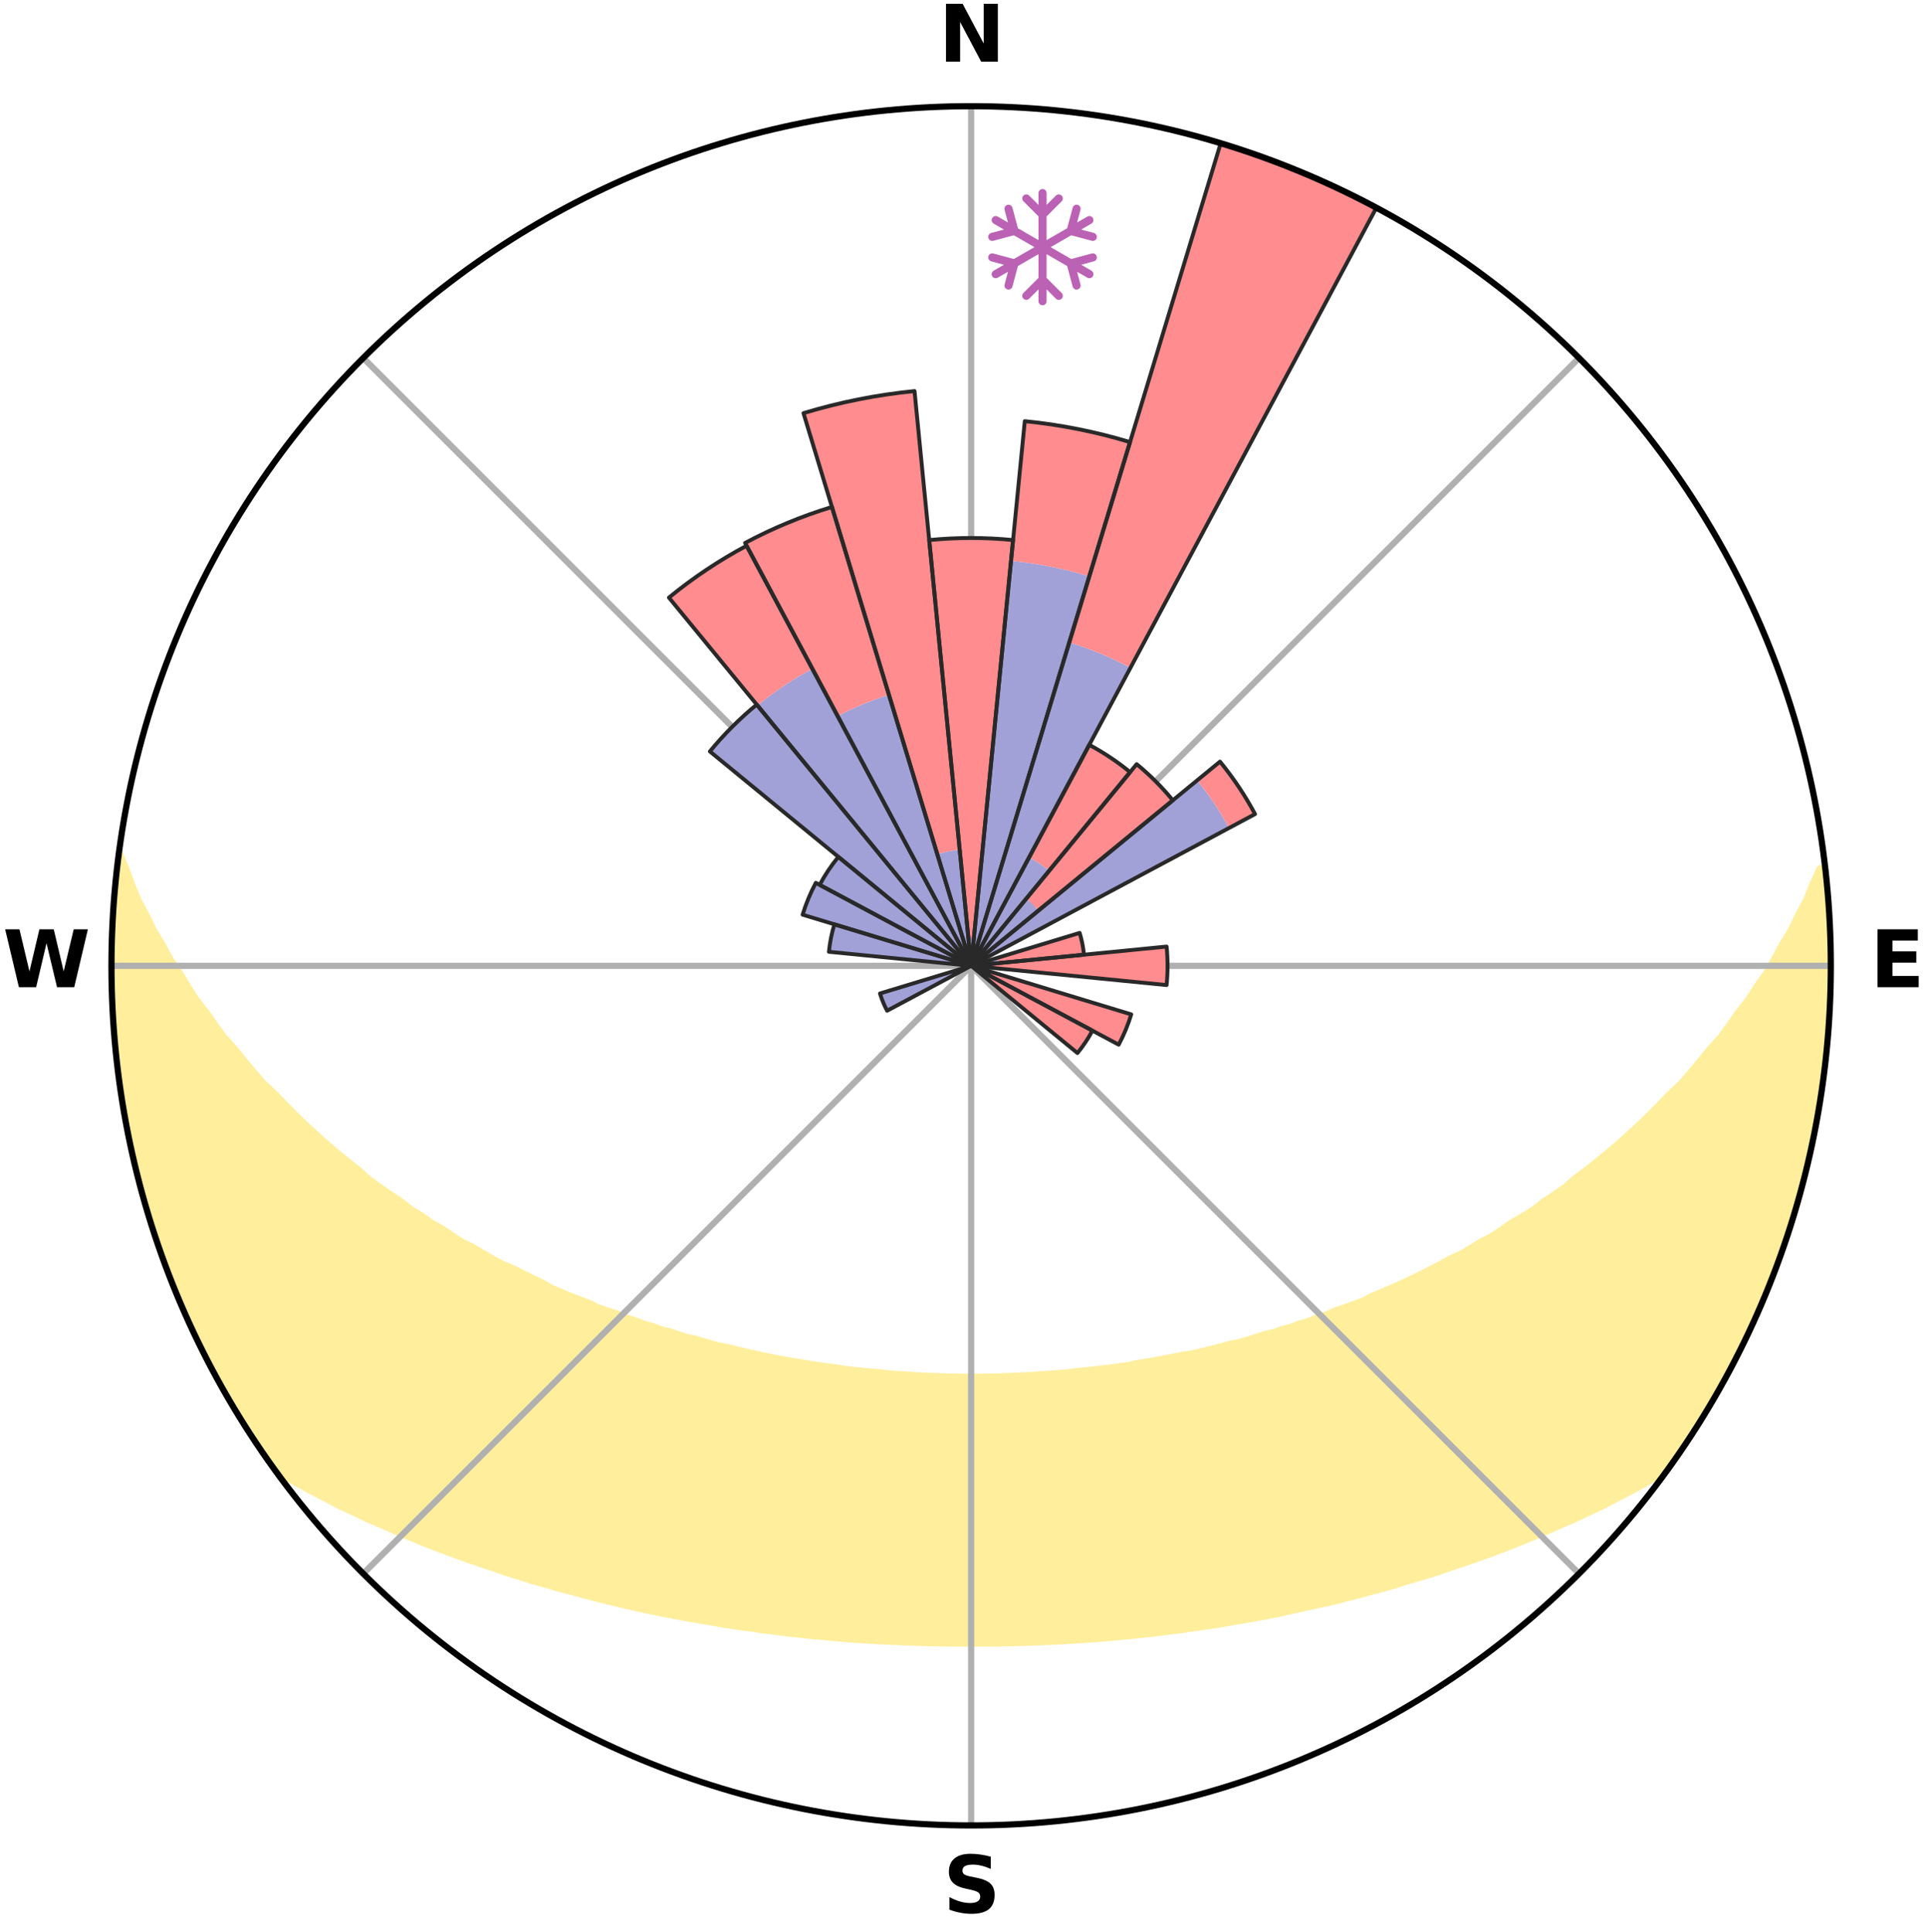 <?xml version="1.0" encoding="utf-8" standalone="no"?>
<!DOCTYPE svg PUBLIC "-//W3C//DTD SVG 1.1//EN"
  "http://www.w3.org/Graphics/SVG/1.1/DTD/svg11.dtd">
<svg xmlns:xlink="http://www.w3.org/1999/xlink" width="248.41pt" height="249.158pt" viewBox="0 0 248.41 249.158" xmlns="http://www.w3.org/2000/svg" version="1.1">
 <title>Ski Rose for Schneiderkopflifte</title>
 <defs>
  <style type="text/css">*{stroke-linejoin: round; stroke-linecap: butt}</style>
 </defs>
 <g id="figure_1">
  <g id="patch_1">
   <path d="M 0 249.158 
L 248.41 249.158 
L 248.41 0 
L 0 0 
z
" style="fill: #ffffff"/>
  </g>
  <g id="axes_1">
   <g id="patch_2">
    <path d="M 236.135 124.579 
C 236.135 110.018 233.267 95.599 227.695 82.147 
C 222.122 68.695 213.955 56.471 203.659 46.175 
C 193.363 35.879 181.139 27.711 167.687 22.139 
C 154.235 16.567 139.815 13.699 125.255 13.699 
C 110.694 13.699 96.275 16.567 82.823 22.139 
C 69.371 27.711 57.147 35.879 46.851 46.175 
C 36.555 56.471 28.387 68.695 22.815 82.147 
C 17.243 95.599 14.375 110.018 14.375 124.579 
C 14.375 139.14 17.243 153.559 22.815 167.011 
C 28.387 180.463 36.555 192.687 46.851 202.983 
C 57.147 213.279 69.371 221.447 82.823 227.019 
C 96.275 232.591 110.694 235.459 125.255 235.459 
C 139.815 235.459 154.235 232.591 167.687 227.019 
C 181.139 221.447 193.363 213.279 203.659 202.983 
C 213.955 192.687 222.122 180.463 227.695 167.011 
C 233.267 153.559 236.135 139.14 236.135 124.579 
M 125.255 124.579 
C 125.255 124.579 125.255 124.579 125.255 124.579 
C 125.255 124.579 125.255 124.579 125.255 124.579 
C 125.255 124.579 125.255 124.579 125.255 124.579 
C 125.255 124.579 125.255 124.579 125.255 124.579 
C 125.255 124.579 125.255 124.579 125.255 124.579 
C 125.255 124.579 125.255 124.579 125.255 124.579 
C 125.255 124.579 125.255 124.579 125.255 124.579 
C 125.255 124.579 125.255 124.579 125.255 124.579 
C 125.255 124.579 125.255 124.579 125.255 124.579 
C 125.255 124.579 125.255 124.579 125.255 124.579 
C 125.255 124.579 125.255 124.579 125.255 124.579 
C 125.255 124.579 125.255 124.579 125.255 124.579 
C 125.255 124.579 125.255 124.579 125.255 124.579 
C 125.255 124.579 125.255 124.579 125.255 124.579 
C 125.255 124.579 125.255 124.579 125.255 124.579 
C 125.255 124.579 125.255 124.579 125.255 124.579 
z
" style="fill: #ffffff"/>
   </g>
   <g id="PolyCollection_1">
    <defs>
     <path id="m42539c58c7" d="M 235.29 -137.116 
L 234.758 -137.055 
L 233.85 -135.036 
L 233.055 -133.063 
L 232.004 -131.108 
L 231.099 -129.2 
L 229.947 -127.321 
L 228.959 -125.484 
L 227.934 -123.683 
L 226.669 -121.923 
L 225.579 -120.199 
L 224.252 -118.524 
L 223.104 -116.878 
L 221.928 -115.27 
L 220.524 -113.725 
L 219.3 -112.198 
L 218.055 -110.71 
L 216.788 -109.262 
L 215.302 -107.89 
L 213.999 -106.524 
L 212.679 -105.197 
L 211.345 -103.911 
L 209.996 -102.664 
L 208.634 -101.456 
L 207.261 -100.288 
L 205.878 -99.159 
L 204.486 -98.069 
L 203.087 -97.017 
L 201.863 -95.937 
L 200.449 -94.959 
L 199.032 -94.02 
L 197.786 -93.042 
L 196.362 -92.174 
L 194.937 -91.343 
L 193.678 -90.464 
L 192.416 -89.617 
L 190.991 -88.887 
L 189.726 -88.103 
L 188.46 -87.349 
L 187.042 -86.716 
L 185.779 -86.021 
L 184.517 -85.354 
L 183.257 -84.716 
L 181.999 -84.104 
L 180.744 -83.519 
L 179.494 -82.96 
L 178.248 -82.426 
L 177.008 -81.917 
L 175.893 -81.33 
L 174.661 -80.868 
L 173.436 -80.429 
L 172.219 -80.011 
L 171.116 -79.512 
L 169.912 -79.136 
L 168.814 -78.677 
L 167.625 -78.34 
L 166.536 -77.919 
L 165.362 -77.619 
L 164.283 -77.234 
L 163.127 -76.968 
L 162.058 -76.617 
L 160.993 -76.282 
L 159.932 -75.963 
L 158.809 -75.757 
L 157.761 -75.467 
L 156.718 -75.192 
L 155.679 -74.931 
L 154.645 -74.684 
L 153.617 -74.449 
L 152.547 -74.314 
L 151.532 -74.102 
L 150.522 -73.901 
L 149.517 -73.712 
L 148.518 -73.533 
L 147.524 -73.365 
L 146.534 -73.206 
L 145.578 -72.986 
L 144.596 -72.847 
L 143.62 -72.718 
L 142.648 -72.597 
L 141.681 -72.483 
L 140.718 -72.377 
L 139.759 -72.278 
L 138.805 -72.185 
L 137.865 -72.053 
L 136.916 -71.977 
L 135.971 -71.906 
L 135.029 -71.842 
L 134.09 -71.782 
L 133.158 -71.699 
L 132.223 -71.653 
L 131.29 -71.613 
L 130.358 -71.577 
L 129.43 -71.53 
L 128.501 -71.507 
L 127.573 -71.489 
L 126.645 -71.474 
L 125.718 -71.464 
L 124.791 -71.464 
L 123.864 -71.475 
L 122.937 -71.49 
L 122.009 -71.509 
L 121.081 -71.547 
L 120.152 -71.579 
L 119.22 -71.615 
L 118.287 -71.657 
L 117.357 -71.732 
L 116.42 -71.786 
L 115.481 -71.846 
L 114.54 -71.911 
L 113.604 -72.025 
L 112.657 -72.105 
L 111.707 -72.192 
L 110.752 -72.285 
L 109.794 -72.384 
L 108.831 -72.491 
L 107.885 -72.666 
L 106.916 -72.791 
L 105.942 -72.924 
L 104.963 -73.065 
L 103.979 -73.215 
L 102.991 -73.375 
L 101.997 -73.544 
L 100.998 -73.723 
L 99.994 -73.913 
L 98.984 -74.114 
L 97.97 -74.326 
L 96.95 -74.55 
L 95.925 -74.787 
L 94.895 -75.036 
L 93.86 -75.299 
L 92.758 -75.481 
L 91.71 -75.771 
L 90.658 -76.075 
L 89.601 -76.395 
L 88.464 -76.632 
L 87.395 -76.983 
L 86.323 -77.351 
L 85.161 -77.635 
L 84.079 -78.038 
L 82.9 -78.357 
L 81.809 -78.797 
L 80.615 -79.153 
L 79.516 -79.632 
L 78.308 -80.029 
L 77.092 -80.446 
L 75.984 -80.988 
L 74.757 -81.45 
L 73.524 -81.935 
L 72.284 -82.444 
L 71.04 -82.978 
L 69.924 -83.636 
L 68.674 -84.22 
L 67.42 -84.831 
L 66.165 -85.468 
L 64.76 -86.039 
L 63.498 -86.734 
L 62.235 -87.458 
L 60.973 -88.21 
L 59.553 -88.906 
L 58.292 -89.72 
L 57.034 -90.565 
L 55.611 -91.361 
L 54.359 -92.27 
L 52.939 -93.135 
L 51.697 -94.11 
L 50.284 -95.047 
L 48.875 -96.022 
L 47.47 -97.034 
L 46.259 -98.147 
L 44.871 -99.234 
L 43.491 -100.36 
L 42.122 -101.524 
L 40.764 -102.728 
L 39.419 -103.972 
L 38.087 -105.255 
L 36.771 -106.577 
L 35.472 -107.939 
L 33.989 -109.306 
L 32.726 -110.751 
L 31.483 -112.234 
L 30.263 -113.756 
L 28.861 -115.297 
L 27.688 -116.9 
L 26.542 -118.542 
L 25.218 -120.211 
L 24.13 -121.931 
L 23.072 -123.687 
L 21.844 -125.482 
L 20.856 -127.313 
L 19.705 -129.187 
L 18.799 -131.09 
L 17.745 -133.04 
L 16.944 -135.008 
L 16.209 -137.003 
L 15.374 -139.045 
L 15.374 -139.045 
L 15.374 -139.045 
L 15.241 -137.114 
L 14.895 -135.206 
L 14.756 -133.276 
L 14.649 -131.344 
L 14.65 -129.408 
L 14.433 -127.481 
L 14.425 -125.546 
L 14.525 -123.613 
L 14.482 -121.678 
L 14.493 -119.743 
L 14.612 -117.812 
L 14.843 -115.889 
L 14.931 -113.956 
L 15.145 -112.034 
L 15.389 -110.115 
L 15.663 -108.2 
L 15.967 -106.29 
L 16.3 -104.385 
L 16.751 -102.504 
L 17.065 -100.594 
L 17.492 -98.707 
L 17.948 -96.828 
L 18.435 -94.955 
L 18.951 -93.091 
L 19.589 -91.263 
L 20.166 -89.417 
L 20.775 -87.581 
L 21.414 -85.755 
L 22.149 -83.964 
L 22.849 -82.161 
L 23.581 -80.37 
L 24.408 -78.621 
L 25.206 -76.858 
L 26.038 -75.112 
L 26.905 -73.381 
L 27.874 -71.705 
L 28.751 -69.98 
L 29.733 -68.312 
L 30.741 -66.661 
L 31.782 -65.03 
L 32.805 -63.388 
L 33.904 -61.795 
L 34.986 -60.191 
L 36.532 -58.927 
L 38.333 -57.882 
L 40.161 -56.892 
L 41.999 -55.948 
L 43.789 -55.001 
L 45.644 -54.145 
L 47.442 -53.276 
L 49.292 -52.493 
L 51.088 -51.695 
L 52.881 -50.931 
L 54.671 -50.199 
L 56.457 -49.499 
L 58.238 -48.83 
L 60.012 -48.19 
L 61.781 -47.579 
L 63.542 -46.995 
L 65.259 -46.391 
L 67.006 -45.861 
L 68.708 -45.304 
L 70.44 -44.823 
L 72.133 -44.321 
L 73.848 -43.887 
L 75.524 -43.425 
L 77.196 -42.992 
L 78.858 -42.574 
L 80.517 -42.183 
L 82.166 -41.806 
L 83.811 -41.455 
L 85.445 -41.117 
L 87.076 -40.803 
L 88.697 -40.501 
L 90.313 -40.222 
L 91.92 -39.953 
L 93.508 -39.668 
L 95.105 -39.438 
L 96.693 -39.216 
L 98.266 -38.98 
L 99.844 -38.794 
L 101.408 -38.59 
L 102.974 -38.424 
L 104.529 -38.249 
L 106.087 -38.116 
L 107.634 -37.97 
L 109.178 -37.838 
L 110.722 -37.734 
L 112.26 -37.628 
L 113.795 -37.535 
L 115.33 -37.473 
L 116.861 -37.405 
L 118.39 -37.35 
L 119.917 -37.309 
L 121.443 -37.281 
L 122.968 -37.263 
L 124.493 -37.257 
L 126.017 -37.257 
L 127.541 -37.262 
L 129.066 -37.28 
L 130.592 -37.311 
L 132.12 -37.35 
L 133.649 -37.404 
L 135.179 -37.472 
L 136.715 -37.534 
L 138.25 -37.626 
L 139.788 -37.732 
L 141.332 -37.836 
L 142.876 -37.968 
L 144.424 -38.115 
L 145.981 -38.247 
L 147.537 -38.422 
L 149.102 -38.588 
L 150.666 -38.792 
L 152.245 -38.978 
L 153.818 -39.213 
L 155.406 -39.436 
L 157.003 -39.665 
L 158.591 -39.95 
L 160.198 -40.22 
L 161.814 -40.498 
L 163.435 -40.801 
L 165.066 -41.114 
L 166.681 -41.491 
L 168.321 -41.849 
L 169.972 -42.22 
L 171.653 -42.57 
L 173.315 -42.989 
L 174.988 -43.422 
L 176.663 -43.884 
L 178.379 -44.318 
L 180.072 -44.819 
L 181.767 -45.353 
L 183.506 -45.858 
L 185.253 -46.388 
L 186.971 -46.991 
L 188.732 -47.575 
L 190.501 -48.186 
L 192.276 -48.826 
L 194.057 -49.495 
L 195.843 -50.195 
L 197.633 -50.927 
L 199.426 -51.691 
L 201.222 -52.489 
L 203.072 -53.273 
L 204.869 -54.142 
L 206.725 -54.997 
L 208.515 -55.944 
L 210.353 -56.889 
L 212.181 -57.878 
L 213.926 -58.966 
L 215.523 -60.192 
L 216.632 -61.777 
L 217.706 -63.387 
L 218.732 -65.027 
L 219.782 -66.653 
L 220.778 -68.312 
L 221.654 -70.039 
L 222.594 -71.728 
L 223.604 -73.382 
L 224.46 -75.117 
L 225.315 -76.853 
L 226.086 -78.627 
L 226.913 -80.377 
L 227.692 -82.148 
L 228.345 -83.971 
L 229.109 -85.75 
L 229.747 -87.577 
L 230.392 -89.401 
L 230.929 -91.26 
L 231.541 -93.096 
L 232.031 -94.967 
L 232.567 -96.826 
L 233.068 -98.695 
L 233.419 -100.6 
L 233.866 -102.482 
L 234.254 -104.377 
L 234.608 -106.28 
L 234.779 -108.211 
L 235.066 -110.122 
L 235.315 -112.039 
L 235.522 -113.962 
L 235.696 -115.887 
L 235.833 -117.816 
L 235.934 -119.747 
L 236 -121.679 
L 236.03 -123.612 
L 236.024 -125.546 
L 235.984 -127.479 
L 235.913 -129.411 
L 235.806 -131.341 
L 235.665 -133.269 
L 235.493 -135.194 
L 235.29 -137.116 
z
" style="stroke: #ffee9c"/>
    </defs>
    <g clip-path="url(#pfe1d88939a)">
     <use xlink:href="#m42539c58c7" x="0" y="249.158" style="fill: #ffee9c; stroke: #ffee9c"/>
    </g>
   </g>
   <g id="matplotlib.axis_1">
    <g id="xtick_1">
     <g id="line2d_1">
      <path d="M 125.255 124.579 
L 125.255 13.699 
" clip-path="url(#pfe1d88939a)" style="fill: none; stroke: #b0b0b0; stroke-width: 0.8; stroke-linecap: square"/>
     </g>
     <g id="text_1">
      <!-- N -->
      <g transform="translate(121.07 7.958) scale(0.1 -0.1)">
       <defs>
        <path id="DejaVuSans-Bold-4e" d="M 588 4666 
L 1931 4666 
L 3628 1466 
L 3628 4666 
L 4769 4666 
L 4769 0 
L 3425 0 
L 1728 3200 
L 1728 0 
L 588 0 
L 588 4666 
z
" transform="scale(0.016)"/>
       </defs>
       <use xlink:href="#DejaVuSans-Bold-4e"/>
      </g>
     </g>
    </g>
    <g id="xtick_2">
     <g id="line2d_2">
      <path d="M 125.255 124.579 
L 203.659 46.175 
" clip-path="url(#pfe1d88939a)" style="fill: none; stroke: #b0b0b0; stroke-width: 0.8; stroke-linecap: square"/>
     </g>
    </g>
    <g id="xtick_3">
     <g id="line2d_3">
      <path d="M 125.255 124.579 
L 236.135 124.579 
" clip-path="url(#pfe1d88939a)" style="fill: none; stroke: #b0b0b0; stroke-width: 0.8; stroke-linecap: square"/>
     </g>
     <g id="text_2">
      <!-- E -->
      <g transform="translate(241.219 127.338) scale(0.1 -0.1)">
       <defs>
        <path id="DejaVuSans-Bold-45" d="M 588 4666 
L 3834 4666 
L 3834 3756 
L 1791 3756 
L 1791 2888 
L 3713 2888 
L 3713 1978 
L 1791 1978 
L 1791 909 
L 3903 909 
L 3903 0 
L 588 0 
L 588 4666 
z
" transform="scale(0.016)"/>
       </defs>
       <use xlink:href="#DejaVuSans-Bold-45"/>
      </g>
     </g>
    </g>
    <g id="xtick_4">
     <g id="line2d_4">
      <path d="M 125.255 124.579 
L 203.659 202.983 
" clip-path="url(#pfe1d88939a)" style="fill: none; stroke: #b0b0b0; stroke-width: 0.8; stroke-linecap: square"/>
     </g>
    </g>
    <g id="xtick_5">
     <g id="line2d_5">
      <path d="M 125.255 124.579 
L 125.255 235.459 
" clip-path="url(#pfe1d88939a)" style="fill: none; stroke: #b0b0b0; stroke-width: 0.8; stroke-linecap: square"/>
     </g>
     <g id="text_3">
      <!-- S -->
      <g transform="translate(121.654 246.718) scale(0.1 -0.1)">
       <defs>
        <path id="DejaVuSans-Bold-53" d="M 3834 4519 
L 3834 3531 
Q 3450 3703 3084 3790 
Q 2719 3878 2394 3878 
Q 1963 3878 1756 3759 
Q 1550 3641 1550 3391 
Q 1550 3203 1689 3098 
Q 1828 2994 2194 2919 
L 2706 2816 
Q 3484 2659 3812 2340 
Q 4141 2022 4141 1434 
Q 4141 663 3683 286 
Q 3225 -91 2284 -91 
Q 1841 -91 1394 -6 
Q 947 78 500 244 
L 500 1259 
Q 947 1022 1364 901 
Q 1781 781 2169 781 
Q 2563 781 2772 912 
Q 2981 1044 2981 1288 
Q 2981 1506 2839 1625 
Q 2697 1744 2272 1838 
L 1806 1941 
Q 1106 2091 782 2419 
Q 459 2747 459 3303 
Q 459 4000 909 4375 
Q 1359 4750 2203 4750 
Q 2588 4750 2994 4692 
Q 3400 4634 3834 4519 
z
" transform="scale(0.016)"/>
       </defs>
       <use xlink:href="#DejaVuSans-Bold-53"/>
      </g>
     </g>
    </g>
    <g id="xtick_6">
     <g id="line2d_6">
      <path d="M 125.255 124.579 
L 46.851 202.983 
" clip-path="url(#pfe1d88939a)" style="fill: none; stroke: #b0b0b0; stroke-width: 0.8; stroke-linecap: square"/>
     </g>
    </g>
    <g id="xtick_7">
     <g id="line2d_7">
      <path d="M 125.255 124.579 
L 14.375 124.579 
" clip-path="url(#pfe1d88939a)" style="fill: none; stroke: #b0b0b0; stroke-width: 0.8; stroke-linecap: square"/>
     </g>
     <g id="text_4">
      <!-- W -->
      <g transform="translate(0.36 127.338) scale(0.1 -0.1)">
       <defs>
        <path id="DejaVuSans-Bold-57" d="M 191 4666 
L 1344 4666 
L 2150 1275 
L 2950 4666 
L 4109 4666 
L 4909 1275 
L 5716 4666 
L 6859 4666 
L 5759 0 
L 4372 0 
L 3525 3547 
L 2688 0 
L 1300 0 
L 191 4666 
z
" transform="scale(0.016)"/>
       </defs>
       <use xlink:href="#DejaVuSans-Bold-57"/>
      </g>
     </g>
    </g>
    <g id="xtick_8">
     <g id="line2d_8">
      <path d="M 125.255 124.579 
L 46.851 46.175 
" clip-path="url(#pfe1d88939a)" style="fill: none; stroke: #b0b0b0; stroke-width: 0.8; stroke-linecap: square"/>
     </g>
    </g>
   </g>
   <g id="matplotlib.axis_2"/>
   <g id="patch_3">
    <path d="M 125.255 124.579 
C 125.255 124.579 125.255 124.579 125.255 124.579 
C 125.255 124.579 125.255 124.579 125.255 124.579 
L 125.255 124.579 
C 125.255 124.579 125.255 124.579 125.255 124.579 
C 125.255 124.579 125.255 124.579 125.255 124.579 
z
" clip-path="url(#pfe1d88939a)" style="fill: #d9d9d9"/>
   </g>
   <g id="patch_4">
    <path d="M 125.255 124.579 
C 125.255 124.579 125.255 124.579 125.255 124.579 
C 125.255 124.579 125.255 124.579 125.255 124.579 
L 125.255 124.579 
C 125.255 124.579 125.255 124.579 125.255 124.579 
C 125.255 124.579 125.255 124.579 125.255 124.579 
z
" clip-path="url(#pfe1d88939a)" style="fill: #d9d9d9"/>
   </g>
   <g id="patch_5">
    <path d="M 125.255 124.579 
C 125.255 124.579 125.255 124.579 125.255 124.579 
C 125.255 124.579 125.255 124.579 125.255 124.579 
L 125.255 124.579 
C 125.255 124.579 125.255 124.579 125.255 124.579 
C 125.255 124.579 125.255 124.579 125.255 124.579 
z
" clip-path="url(#pfe1d88939a)" style="fill: #d9d9d9"/>
   </g>
   <g id="patch_6">
    <path d="M 125.255 124.579 
C 125.255 124.579 125.255 124.579 125.255 124.579 
C 125.255 124.579 125.255 124.579 125.255 124.579 
L 125.255 124.579 
C 125.255 124.579 125.255 124.579 125.255 124.579 
C 125.255 124.579 125.255 124.579 125.255 124.579 
z
" clip-path="url(#pfe1d88939a)" style="fill: #d9d9d9"/>
   </g>
   <g id="patch_7">
    <path d="M 125.255 124.579 
C 125.255 124.579 125.255 124.579 125.255 124.579 
C 125.255 124.579 125.255 124.579 125.255 124.579 
L 125.255 124.579 
C 125.255 124.579 125.255 124.579 125.255 124.579 
C 125.255 124.579 125.255 124.579 125.255 124.579 
z
" clip-path="url(#pfe1d88939a)" style="fill: #d9d9d9"/>
   </g>
   <g id="patch_8">
    <path d="M 125.255 124.579 
C 125.255 124.579 125.255 124.579 125.255 124.579 
C 125.255 124.579 125.255 124.579 125.255 124.579 
L 125.255 124.579 
C 125.255 124.579 125.255 124.579 125.255 124.579 
C 125.255 124.579 125.255 124.579 125.255 124.579 
z
" clip-path="url(#pfe1d88939a)" style="fill: #d9d9d9"/>
   </g>
   <g id="patch_9">
    <path d="M 125.255 124.579 
C 125.255 124.579 125.255 124.579 125.255 124.579 
C 125.255 124.579 125.255 124.579 125.255 124.579 
L 125.255 124.579 
C 125.255 124.579 125.255 124.579 125.255 124.579 
C 125.255 124.579 125.255 124.579 125.255 124.579 
z
" clip-path="url(#pfe1d88939a)" style="fill: #d9d9d9"/>
   </g>
   <g id="patch_10">
    <path d="M 125.255 124.579 
C 125.255 124.579 125.255 124.579 125.255 124.579 
C 125.255 124.579 125.255 124.579 125.255 124.579 
L 125.255 124.579 
C 125.255 124.579 125.255 124.579 125.255 124.579 
C 125.255 124.579 125.255 124.579 125.255 124.579 
z
" clip-path="url(#pfe1d88939a)" style="fill: #d9d9d9"/>
   </g>
   <g id="patch_11">
    <path d="M 125.255 124.579 
C 125.255 124.579 125.255 124.579 125.255 124.579 
C 125.255 124.579 125.255 124.579 125.255 124.579 
L 125.255 124.579 
C 125.255 124.579 125.255 124.579 125.255 124.579 
C 125.255 124.579 125.255 124.579 125.255 124.579 
z
" clip-path="url(#pfe1d88939a)" style="fill: #d9d9d9"/>
   </g>
   <g id="patch_12">
    <path d="M 125.255 124.579 
C 125.255 124.579 125.255 124.579 125.255 124.579 
C 125.255 124.579 125.255 124.579 125.255 124.579 
L 125.255 124.579 
C 125.255 124.579 125.255 124.579 125.255 124.579 
C 125.255 124.579 125.255 124.579 125.255 124.579 
z
" clip-path="url(#pfe1d88939a)" style="fill: #d9d9d9"/>
   </g>
   <g id="patch_13">
    <path d="M 125.255 124.579 
C 125.255 124.579 125.255 124.579 125.255 124.579 
C 125.255 124.579 125.255 124.579 125.255 124.579 
L 125.255 124.579 
C 125.255 124.579 125.255 124.579 125.255 124.579 
C 125.255 124.579 125.255 124.579 125.255 124.579 
z
" clip-path="url(#pfe1d88939a)" style="fill: #d9d9d9"/>
   </g>
   <g id="patch_14">
    <path d="M 125.255 124.579 
C 125.255 124.579 125.255 124.579 125.255 124.579 
C 125.255 124.579 125.255 124.579 125.255 124.579 
L 125.255 124.579 
C 125.255 124.579 125.255 124.579 125.255 124.579 
C 125.255 124.579 125.255 124.579 125.255 124.579 
z
" clip-path="url(#pfe1d88939a)" style="fill: #d9d9d9"/>
   </g>
   <g id="patch_15">
    <path d="M 125.255 124.579 
C 125.255 124.579 125.255 124.579 125.255 124.579 
C 125.255 124.579 125.255 124.579 125.255 124.579 
L 125.255 124.579 
C 125.255 124.579 125.255 124.579 125.255 124.579 
C 125.255 124.579 125.255 124.579 125.255 124.579 
z
" clip-path="url(#pfe1d88939a)" style="fill: #d9d9d9"/>
   </g>
   <g id="patch_16">
    <path d="M 125.255 124.579 
C 125.255 124.579 125.255 124.579 125.255 124.579 
C 125.255 124.579 125.255 124.579 125.255 124.579 
L 125.255 124.579 
C 125.255 124.579 125.255 124.579 125.255 124.579 
C 125.255 124.579 125.255 124.579 125.255 124.579 
z
" clip-path="url(#pfe1d88939a)" style="fill: #d9d9d9"/>
   </g>
   <g id="patch_17">
    <path d="M 125.255 124.579 
C 125.255 124.579 125.255 124.579 125.255 124.579 
C 125.255 124.579 125.255 124.579 125.255 124.579 
L 125.255 124.579 
C 125.255 124.579 125.255 124.579 125.255 124.579 
C 125.255 124.579 125.255 124.579 125.255 124.579 
z
" clip-path="url(#pfe1d88939a)" style="fill: #d9d9d9"/>
   </g>
   <g id="patch_18">
    <path d="M 125.255 124.579 
C 125.255 124.579 125.255 124.579 125.255 124.579 
C 125.255 124.579 125.255 124.579 125.255 124.579 
L 125.255 124.579 
C 125.255 124.579 125.255 124.579 125.255 124.579 
C 125.255 124.579 125.255 124.579 125.255 124.579 
z
" clip-path="url(#pfe1d88939a)" style="fill: #d9d9d9"/>
   </g>
   <g id="patch_19">
    <path d="M 125.255 124.579 
C 125.255 124.579 125.255 124.579 125.255 124.579 
C 125.255 124.579 125.255 124.579 125.255 124.579 
L 125.255 124.579 
C 125.255 124.579 125.255 124.579 125.255 124.579 
C 125.255 124.579 125.255 124.579 125.255 124.579 
z
" clip-path="url(#pfe1d88939a)" style="fill: #d9d9d9"/>
   </g>
   <g id="patch_20">
    <path d="M 125.255 124.579 
C 125.255 124.579 125.255 124.579 125.255 124.579 
C 125.255 124.579 125.255 124.579 125.255 124.579 
L 125.255 124.579 
C 125.255 124.579 125.255 124.579 125.255 124.579 
C 125.255 124.579 125.255 124.579 125.255 124.579 
z
" clip-path="url(#pfe1d88939a)" style="fill: #d9d9d9"/>
   </g>
   <g id="patch_21">
    <path d="M 125.255 124.579 
C 125.255 124.579 125.255 124.579 125.255 124.579 
C 125.255 124.579 125.255 124.579 125.255 124.579 
L 125.255 124.579 
C 125.255 124.579 125.255 124.579 125.255 124.579 
C 125.255 124.579 125.255 124.579 125.255 124.579 
z
" clip-path="url(#pfe1d88939a)" style="fill: #d9d9d9"/>
   </g>
   <g id="patch_22">
    <path d="M 125.255 124.579 
C 125.255 124.579 125.255 124.579 125.255 124.579 
C 125.255 124.579 125.255 124.579 125.255 124.579 
L 125.255 124.579 
C 125.255 124.579 125.255 124.579 125.255 124.579 
C 125.255 124.579 125.255 124.579 125.255 124.579 
z
" clip-path="url(#pfe1d88939a)" style="fill: #d9d9d9"/>
   </g>
   <g id="patch_23">
    <path d="M 125.255 124.579 
C 125.255 124.579 125.255 124.579 125.255 124.579 
C 125.255 124.579 125.255 124.579 125.255 124.579 
L 125.255 124.579 
C 125.255 124.579 125.255 124.579 125.255 124.579 
C 125.255 124.579 125.255 124.579 125.255 124.579 
z
" clip-path="url(#pfe1d88939a)" style="fill: #d9d9d9"/>
   </g>
   <g id="patch_24">
    <path d="M 125.255 124.579 
C 125.255 124.579 125.255 124.579 125.255 124.579 
C 125.255 124.579 125.255 124.579 125.255 124.579 
L 125.255 124.579 
C 125.255 124.579 125.255 124.579 125.255 124.579 
C 125.255 124.579 125.255 124.579 125.255 124.579 
z
" clip-path="url(#pfe1d88939a)" style="fill: #d9d9d9"/>
   </g>
   <g id="patch_25">
    <path d="M 125.255 124.579 
C 125.255 124.579 125.255 124.579 125.255 124.579 
C 125.255 124.579 125.255 124.579 125.255 124.579 
L 125.255 124.579 
C 125.255 124.579 125.255 124.579 125.255 124.579 
C 125.255 124.579 125.255 124.579 125.255 124.579 
z
" clip-path="url(#pfe1d88939a)" style="fill: #d9d9d9"/>
   </g>
   <g id="patch_26">
    <path d="M 125.255 124.579 
C 125.255 124.579 125.255 124.579 125.255 124.579 
C 125.255 124.579 125.255 124.579 125.255 124.579 
L 125.255 124.579 
C 125.255 124.579 125.255 124.579 125.255 124.579 
C 125.255 124.579 125.255 124.579 125.255 124.579 
z
" clip-path="url(#pfe1d88939a)" style="fill: #d9d9d9"/>
   </g>
   <g id="patch_27">
    <path d="M 125.255 124.579 
C 125.255 124.579 125.255 124.579 125.255 124.579 
C 125.255 124.579 125.255 124.579 125.255 124.579 
L 125.255 124.579 
C 125.255 124.579 125.255 124.579 125.255 124.579 
C 125.255 124.579 125.255 124.579 125.255 124.579 
z
" clip-path="url(#pfe1d88939a)" style="fill: #d9d9d9"/>
   </g>
   <g id="patch_28">
    <path d="M 125.255 124.579 
C 125.255 124.579 125.255 124.579 125.255 124.579 
C 125.255 124.579 125.255 124.579 125.255 124.579 
L 125.255 124.579 
C 125.255 124.579 125.255 124.579 125.255 124.579 
C 125.255 124.579 125.255 124.579 125.255 124.579 
z
" clip-path="url(#pfe1d88939a)" style="fill: #d9d9d9"/>
   </g>
   <g id="patch_29">
    <path d="M 125.255 124.579 
C 125.255 124.579 125.255 124.579 125.255 124.579 
C 125.255 124.579 125.255 124.579 125.255 124.579 
L 125.255 124.579 
C 125.255 124.579 125.255 124.579 125.255 124.579 
C 125.255 124.579 125.255 124.579 125.255 124.579 
z
" clip-path="url(#pfe1d88939a)" style="fill: #d9d9d9"/>
   </g>
   <g id="patch_30">
    <path d="M 125.255 124.579 
C 125.255 124.579 125.255 124.579 125.255 124.579 
C 125.255 124.579 125.255 124.579 125.255 124.579 
L 125.255 124.579 
C 125.255 124.579 125.255 124.579 125.255 124.579 
C 125.255 124.579 125.255 124.579 125.255 124.579 
z
" clip-path="url(#pfe1d88939a)" style="fill: #d9d9d9"/>
   </g>
   <g id="patch_31">
    <path d="M 125.255 124.579 
C 125.255 124.579 125.255 124.579 125.255 124.579 
C 125.255 124.579 125.255 124.579 125.255 124.579 
L 125.255 124.579 
C 125.255 124.579 125.255 124.579 125.255 124.579 
C 125.255 124.579 125.255 124.579 125.255 124.579 
z
" clip-path="url(#pfe1d88939a)" style="fill: #d9d9d9"/>
   </g>
   <g id="patch_32">
    <path d="M 125.255 124.579 
C 125.255 124.579 125.255 124.579 125.255 124.579 
C 125.255 124.579 125.255 124.579 125.255 124.579 
L 125.255 124.579 
C 125.255 124.579 125.255 124.579 125.255 124.579 
C 125.255 124.579 125.255 124.579 125.255 124.579 
z
" clip-path="url(#pfe1d88939a)" style="fill: #d9d9d9"/>
   </g>
   <g id="patch_33">
    <path d="M 125.255 124.579 
C 125.255 124.579 125.255 124.579 125.255 124.579 
C 125.255 124.579 125.255 124.579 125.255 124.579 
L 125.255 124.579 
C 125.255 124.579 125.255 124.579 125.255 124.579 
C 125.255 124.579 125.255 124.579 125.255 124.579 
z
" clip-path="url(#pfe1d88939a)" style="fill: #d9d9d9"/>
   </g>
   <g id="patch_34">
    <path d="M 125.255 124.579 
C 125.255 124.579 125.255 124.579 125.255 124.579 
C 125.255 124.579 125.255 124.579 125.255 124.579 
L 125.255 124.579 
C 125.255 124.579 125.255 124.579 125.255 124.579 
C 125.255 124.579 125.255 124.579 125.255 124.579 
z
" clip-path="url(#pfe1d88939a)" style="fill: #d9d9d9"/>
   </g>
   <g id="patch_35">
    <path d="M 125.255 124.579 
C 125.255 124.579 125.255 124.579 125.255 124.579 
C 125.255 124.579 125.255 124.579 125.255 124.579 
L 125.603 121.049 
C 125.487 121.037 125.371 121.032 125.255 121.032 
C 125.139 121.032 125.023 121.037 124.907 121.049 
z
" clip-path="url(#pfe1d88939a)" style="fill: #a1a1d8"/>
   </g>
   <g id="patch_36">
    <path d="M 125.255 124.579 
C 125.255 124.579 125.255 124.579 125.255 124.579 
C 125.255 124.579 125.255 124.579 125.255 124.579 
L 140.494 74.343 
C 138.849 73.845 137.182 73.427 135.496 73.092 
C 133.811 72.756 132.11 72.504 130.4 72.336 
z
" clip-path="url(#pfe1d88939a)" style="fill: #a1a1d8"/>
   </g>
   <g id="patch_37">
    <path d="M 125.255 124.579 
C 125.255 124.579 125.255 124.579 125.255 124.579 
C 125.255 124.579 125.255 124.579 125.255 124.579 
L 145.803 86.135 
C 144.545 85.463 143.254 84.852 141.936 84.306 
C 140.618 83.76 139.274 83.279 137.909 82.865 
z
" clip-path="url(#pfe1d88939a)" style="fill: #a1a1d8"/>
   </g>
   <g id="patch_38">
    <path d="M 125.255 124.579 
C 125.255 124.579 125.255 124.579 125.255 124.579 
C 125.255 124.579 125.255 124.579 125.255 124.579 
L 135.319 112.316 
C 134.918 111.986 134.5 111.677 134.069 111.388 
C 133.637 111.1 133.191 110.833 132.733 110.588 
z
" clip-path="url(#pfe1d88939a)" style="fill: #a1a1d8"/>
   </g>
   <g id="patch_39">
    <path d="M 125.255 124.579 
C 125.255 124.579 125.255 124.579 125.255 124.579 
C 125.255 124.579 125.255 124.579 125.255 124.579 
L 133.926 117.463 
C 133.693 117.179 133.447 116.907 133.187 116.647 
C 132.927 116.387 132.655 116.141 132.371 115.908 
z
" clip-path="url(#pfe1d88939a)" style="fill: #a1a1d8"/>
   </g>
   <g id="patch_40">
    <path d="M 125.255 124.579 
C 125.255 124.579 125.255 124.579 125.255 124.579 
C 125.255 124.579 125.255 124.579 125.255 124.579 
L 158.511 106.803 
C 157.929 105.715 157.294 104.655 156.609 103.629 
C 155.923 102.603 155.187 101.611 154.404 100.657 
z
" clip-path="url(#pfe1d88939a)" style="fill: #a1a1d8"/>
   </g>
   <g id="patch_41">
    <path d="M 125.255 124.579 
C 125.255 124.579 125.255 124.579 125.255 124.579 
C 125.255 124.579 125.255 124.579 125.255 124.579 
L 125.255 124.579 
C 125.255 124.579 125.255 124.579 125.255 124.579 
C 125.255 124.579 125.255 124.579 125.255 124.579 
z
" clip-path="url(#pfe1d88939a)" style="fill: #a1a1d8"/>
   </g>
   <g id="patch_42">
    <path d="M 125.255 124.579 
C 125.255 124.579 125.255 124.579 125.255 124.579 
C 125.255 124.579 125.255 124.579 125.255 124.579 
L 128.785 124.231 
C 128.774 124.116 128.757 124.001 128.734 123.887 
C 128.711 123.773 128.683 123.66 128.649 123.549 
z
" clip-path="url(#pfe1d88939a)" style="fill: #a1a1d8"/>
   </g>
   <g id="patch_43">
    <path d="M 125.255 124.579 
C 125.255 124.579 125.255 124.579 125.255 124.579 
C 125.255 124.579 125.255 124.579 125.255 124.579 
L 125.255 124.579 
C 125.255 124.579 125.255 124.579 125.255 124.579 
C 125.255 124.579 125.255 124.579 125.255 124.579 
z
" clip-path="url(#pfe1d88939a)" style="fill: #a1a1d8"/>
   </g>
   <g id="patch_44">
    <path d="M 125.255 124.579 
C 125.255 124.579 125.255 124.579 125.255 124.579 
C 125.255 124.579 125.255 124.579 125.255 124.579 
L 125.255 124.579 
C 125.255 124.579 125.255 124.579 125.255 124.579 
C 125.255 124.579 125.255 124.579 125.255 124.579 
z
" clip-path="url(#pfe1d88939a)" style="fill: #a1a1d8"/>
   </g>
   <g id="patch_45">
    <path d="M 125.255 124.579 
C 125.255 124.579 125.255 124.579 125.255 124.579 
C 125.255 124.579 125.255 124.579 125.255 124.579 
L 125.255 124.579 
C 125.255 124.579 125.255 124.579 125.255 124.579 
C 125.255 124.579 125.255 124.579 125.255 124.579 
z
" clip-path="url(#pfe1d88939a)" style="fill: #a1a1d8"/>
   </g>
   <g id="patch_46">
    <path d="M 125.255 124.579 
C 125.255 124.579 125.255 124.579 125.255 124.579 
C 125.255 124.579 125.255 124.579 125.255 124.579 
L 125.255 124.579 
C 125.255 124.579 125.255 124.579 125.255 124.579 
C 125.255 124.579 125.255 124.579 125.255 124.579 
z
" clip-path="url(#pfe1d88939a)" style="fill: #a1a1d8"/>
   </g>
   <g id="patch_47">
    <path d="M 125.255 124.579 
C 125.255 124.579 125.255 124.579 125.255 124.579 
C 125.255 124.579 125.255 124.579 125.255 124.579 
L 125.255 124.579 
C 125.255 124.579 125.255 124.579 125.255 124.579 
C 125.255 124.579 125.255 124.579 125.255 124.579 
z
" clip-path="url(#pfe1d88939a)" style="fill: #a1a1d8"/>
   </g>
   <g id="patch_48">
    <path d="M 125.255 124.579 
C 125.255 124.579 125.255 124.579 125.255 124.579 
C 125.255 124.579 125.255 124.579 125.255 124.579 
L 125.255 124.579 
C 125.255 124.579 125.255 124.579 125.255 124.579 
C 125.255 124.579 125.255 124.579 125.255 124.579 
z
" clip-path="url(#pfe1d88939a)" style="fill: #a1a1d8"/>
   </g>
   <g id="patch_49">
    <path d="M 125.255 124.579 
C 125.255 124.579 125.255 124.579 125.255 124.579 
C 125.255 124.579 125.255 124.579 125.255 124.579 
L 125.255 124.579 
C 125.255 124.579 125.255 124.579 125.255 124.579 
C 125.255 124.579 125.255 124.579 125.255 124.579 
z
" clip-path="url(#pfe1d88939a)" style="fill: #a1a1d8"/>
   </g>
   <g id="patch_50">
    <path d="M 125.255 124.579 
C 125.255 124.579 125.255 124.579 125.255 124.579 
C 125.255 124.579 125.255 124.579 125.255 124.579 
L 125.255 124.579 
C 125.255 124.579 125.255 124.579 125.255 124.579 
C 125.255 124.579 125.255 124.579 125.255 124.579 
z
" clip-path="url(#pfe1d88939a)" style="fill: #a1a1d8"/>
   </g>
   <g id="patch_51">
    <path d="M 125.255 124.579 
C 125.255 124.579 125.255 124.579 125.255 124.579 
C 125.255 124.579 125.255 124.579 125.255 124.579 
L 125.255 124.579 
C 125.255 124.579 125.255 124.579 125.255 124.579 
C 125.255 124.579 125.255 124.579 125.255 124.579 
z
" clip-path="url(#pfe1d88939a)" style="fill: #a1a1d8"/>
   </g>
   <g id="patch_52">
    <path d="M 125.255 124.579 
C 125.255 124.579 125.255 124.579 125.255 124.579 
C 125.255 124.579 125.255 124.579 125.255 124.579 
L 125.255 124.579 
C 125.255 124.579 125.255 124.579 125.255 124.579 
C 125.255 124.579 125.255 124.579 125.255 124.579 
z
" clip-path="url(#pfe1d88939a)" style="fill: #a1a1d8"/>
   </g>
   <g id="patch_53">
    <path d="M 125.255 124.579 
C 125.255 124.579 125.255 124.579 125.255 124.579 
C 125.255 124.579 125.255 124.579 125.255 124.579 
L 125.255 124.579 
C 125.255 124.579 125.255 124.579 125.255 124.579 
C 125.255 124.579 125.255 124.579 125.255 124.579 
z
" clip-path="url(#pfe1d88939a)" style="fill: #a1a1d8"/>
   </g>
   <g id="patch_54">
    <path d="M 125.255 124.579 
C 125.255 124.579 125.255 124.579 125.255 124.579 
C 125.255 124.579 125.255 124.579 125.255 124.579 
L 125.255 124.579 
C 125.255 124.579 125.255 124.579 125.255 124.579 
C 125.255 124.579 125.255 124.579 125.255 124.579 
z
" clip-path="url(#pfe1d88939a)" style="fill: #a1a1d8"/>
   </g>
   <g id="patch_55">
    <path d="M 125.255 124.579 
C 125.255 124.579 125.255 124.579 125.255 124.579 
C 125.255 124.579 125.255 124.579 125.255 124.579 
L 125.255 124.579 
C 125.255 124.579 125.255 124.579 125.255 124.579 
C 125.255 124.579 125.255 124.579 125.255 124.579 
z
" clip-path="url(#pfe1d88939a)" style="fill: #a1a1d8"/>
   </g>
   <g id="patch_56">
    <path d="M 125.255 124.579 
C 125.255 124.579 125.255 124.579 125.255 124.579 
C 125.255 124.579 125.255 124.579 125.255 124.579 
L 125.255 124.579 
C 125.255 124.579 125.255 124.579 125.255 124.579 
C 125.255 124.579 125.255 124.579 125.255 124.579 
z
" clip-path="url(#pfe1d88939a)" style="fill: #a1a1d8"/>
   </g>
   <g id="patch_57">
    <path d="M 125.255 124.579 
C 125.255 124.579 125.255 124.579 125.255 124.579 
C 125.255 124.579 125.255 124.579 125.255 124.579 
L 113.496 128.146 
C 113.612 128.531 113.748 128.91 113.902 129.282 
C 114.056 129.653 114.228 130.017 114.417 130.372 
z
" clip-path="url(#pfe1d88939a)" style="fill: #a1a1d8"/>
   </g>
   <g id="patch_58">
    <path d="M 125.255 124.579 
C 125.255 124.579 125.255 124.579 125.255 124.579 
C 125.255 124.579 125.255 124.579 125.255 124.579 
L 125.255 124.579 
C 125.255 124.579 125.255 124.579 125.255 124.579 
C 125.255 124.579 125.255 124.579 125.255 124.579 
z
" clip-path="url(#pfe1d88939a)" style="fill: #a1a1d8"/>
   </g>
   <g id="patch_59">
    <path d="M 125.255 124.579 
C 125.255 124.579 125.255 124.579 125.255 124.579 
C 125.255 124.579 125.255 124.579 125.255 124.579 
L 125.255 124.579 
C 125.255 124.579 125.255 124.579 125.255 124.579 
C 125.255 124.579 125.255 124.579 125.255 124.579 
z
" clip-path="url(#pfe1d88939a)" style="fill: #a1a1d8"/>
   </g>
   <g id="patch_60">
    <path d="M 125.255 124.579 
C 125.255 124.579 125.255 124.579 125.255 124.579 
C 125.255 124.579 125.255 124.579 125.255 124.579 
L 107.616 119.228 
C 107.441 119.806 107.294 120.391 107.176 120.983 
C 107.059 121.575 106.97 122.172 106.911 122.772 
z
" clip-path="url(#pfe1d88939a)" style="fill: #a1a1d8"/>
   </g>
   <g id="patch_61">
    <path d="M 125.255 124.579 
C 125.255 124.579 125.255 124.579 125.255 124.579 
C 125.255 124.579 125.255 124.579 125.255 124.579 
L 105.223 113.872 
C 104.872 114.527 104.554 115.2 104.27 115.887 
C 103.985 116.574 103.735 117.274 103.519 117.985 
z
" clip-path="url(#pfe1d88939a)" style="fill: #a1a1d8"/>
   </g>
   <g id="patch_62">
    <path d="M 125.255 124.579 
C 125.255 124.579 125.255 124.579 125.255 124.579 
C 125.255 124.579 125.255 124.579 125.255 124.579 
L 108.13 110.525 
C 107.67 111.086 107.238 111.668 106.835 112.271 
C 106.432 112.874 106.059 113.497 105.717 114.136 
z
" clip-path="url(#pfe1d88939a)" style="fill: #a1a1d8"/>
   </g>
   <g id="patch_63">
    <path d="M 125.255 124.579 
C 125.255 124.579 125.255 124.579 125.255 124.579 
C 125.255 124.579 125.255 124.579 125.255 124.579 
L 97.601 90.883 
C 96.498 91.788 95.44 92.747 94.432 93.756 
C 93.423 94.765 92.464 95.822 91.559 96.925 
z
" clip-path="url(#pfe1d88939a)" style="fill: #a1a1d8"/>
   </g>
   <g id="patch_64">
    <path d="M 125.255 124.579 
C 125.255 124.579 125.255 124.579 125.255 124.579 
C 125.255 124.579 125.255 124.579 125.255 124.579 
L 104.774 86.263 
C 103.52 86.933 102.3 87.665 101.117 88.455 
C 99.935 89.245 98.792 90.093 97.693 90.995 
z
" clip-path="url(#pfe1d88939a)" style="fill: #a1a1d8"/>
   </g>
   <g id="patch_65">
    <path d="M 125.255 124.579 
C 125.255 124.579 125.255 124.579 125.255 124.579 
C 125.255 124.579 125.255 124.579 125.255 124.579 
L 114.653 89.629 
C 113.509 89.976 112.383 90.379 111.278 90.837 
C 110.174 91.294 109.093 91.806 108.038 92.369 
z
" clip-path="url(#pfe1d88939a)" style="fill: #a1a1d8"/>
   </g>
   <g id="patch_66">
    <path d="M 125.255 124.579 
C 125.255 124.579 125.255 124.579 125.255 124.579 
C 125.255 124.579 125.255 124.579 125.255 124.579 
L 123.78 109.601 
C 123.289 109.65 122.802 109.722 122.319 109.818 
C 121.836 109.914 121.357 110.034 120.886 110.177 
z
" clip-path="url(#pfe1d88939a)" style="fill: #a1a1d8"/>
   </g>
   <g id="patch_67">
    <path d="M 124.907 121.049 
C 125.023 121.037 125.139 121.032 125.255 121.032 
C 125.371 121.032 125.487 121.037 125.603 121.049 
L 130.664 69.661 
C 128.866 69.484 127.061 69.395 125.255 69.395 
C 123.449 69.395 121.643 69.484 119.846 69.661 
z
" clip-path="url(#pfe1d88939a)" style="fill: #ff8c8e"/>
   </g>
   <g id="patch_68">
    <path d="M 130.4 72.336 
C 132.11 72.504 133.811 72.756 135.496 73.092 
C 137.182 73.427 138.849 73.845 140.494 74.343 
L 145.747 57.027 
C 143.535 56.356 141.293 55.795 139.027 55.344 
C 136.76 54.893 134.473 54.554 132.174 54.327 
z
" clip-path="url(#pfe1d88939a)" style="fill: #ff8c8e"/>
   </g>
   <g id="patch_69">
    <path d="M 137.909 82.865 
C 139.274 83.279 140.618 83.76 141.936 84.306 
C 143.254 84.852 144.545 85.463 145.803 86.135 
L 177.523 26.792 
C 174.323 25.081 171.04 23.528 167.687 22.139 
C 164.334 20.75 160.915 19.527 157.442 18.474 
z
" clip-path="url(#pfe1d88939a)" style="fill: #ff8c8e"/>
   </g>
   <g id="patch_70">
    <path d="M 132.733 110.588 
C 133.191 110.833 133.637 111.1 134.069 111.388 
C 134.5 111.677 134.918 111.986 135.319 112.316 
L 145.757 99.597 
C 144.939 98.926 144.089 98.295 143.21 97.708 
C 142.33 97.12 141.422 96.576 140.489 96.077 
z
" clip-path="url(#pfe1d88939a)" style="fill: #ff8c8e"/>
   </g>
   <g id="patch_71">
    <path d="M 132.371 115.908 
C 132.655 116.141 132.927 116.387 133.187 116.647 
C 133.447 116.907 133.693 117.179 133.926 117.463 
L 151.269 103.23 
C 150.57 102.378 149.83 101.562 149.051 100.783 
C 148.272 100.004 147.456 99.264 146.604 98.565 
z
" clip-path="url(#pfe1d88939a)" style="fill: #ff8c8e"/>
   </g>
   <g id="patch_72">
    <path d="M 154.404 100.657 
C 155.187 101.611 155.923 102.603 156.609 103.629 
C 157.294 104.655 157.929 105.715 158.511 106.803 
L 161.873 105.006 
C 161.232 103.808 160.533 102.641 159.778 101.511 
C 159.023 100.381 158.213 99.289 157.351 98.239 
z
" clip-path="url(#pfe1d88939a)" style="fill: #ff8c8e"/>
   </g>
   <g id="patch_73">
    <path d="M 125.255 124.579 
C 125.255 124.579 125.255 124.579 125.255 124.579 
C 125.255 124.579 125.255 124.579 125.255 124.579 
L 125.255 124.579 
C 125.255 124.579 125.255 124.579 125.255 124.579 
C 125.255 124.579 125.255 124.579 125.255 124.579 
z
" clip-path="url(#pfe1d88939a)" style="fill: #ff8c8e"/>
   </g>
   <g id="patch_74">
    <path d="M 128.649 123.549 
C 128.683 123.66 128.711 123.773 128.734 123.887 
C 128.757 124.001 128.774 124.116 128.785 124.231 
L 139.811 123.145 
C 139.764 122.669 139.693 122.195 139.6 121.726 
C 139.507 121.256 139.39 120.791 139.251 120.333 
z
" clip-path="url(#pfe1d88939a)" style="fill: #ff8c8e"/>
   </g>
   <g id="patch_75">
    <path d="M 125.255 124.579 
C 125.255 124.579 125.255 124.579 125.255 124.579 
C 125.255 124.579 125.255 124.579 125.255 124.579 
L 150.466 127.062 
C 150.547 126.237 150.588 125.408 150.588 124.579 
C 150.588 123.75 150.547 122.921 150.466 122.096 
z
" clip-path="url(#pfe1d88939a)" style="fill: #ff8c8e"/>
   </g>
   <g id="patch_76">
    <path d="M 125.255 124.579 
C 125.255 124.579 125.255 124.579 125.255 124.579 
C 125.255 124.579 125.255 124.579 125.255 124.579 
L 125.255 124.579 
C 125.255 124.579 125.255 124.579 125.255 124.579 
C 125.255 124.579 125.255 124.579 125.255 124.579 
z
" clip-path="url(#pfe1d88939a)" style="fill: #ff8c8e"/>
   </g>
   <g id="patch_77">
    <path d="M 125.255 124.579 
C 125.255 124.579 125.255 124.579 125.255 124.579 
C 125.255 124.579 125.255 124.579 125.255 124.579 
L 144.285 134.751 
C 144.618 134.128 144.92 133.489 145.19 132.837 
C 145.46 132.184 145.698 131.519 145.903 130.843 
z
" clip-path="url(#pfe1d88939a)" style="fill: #ff8c8e"/>
   </g>
   <g id="patch_78">
    <path d="M 125.255 124.579 
C 125.255 124.579 125.255 124.579 125.255 124.579 
C 125.255 124.579 125.255 124.579 125.255 124.579 
L 138.966 135.831 
C 139.334 135.382 139.68 134.916 140.002 134.433 
C 140.325 133.95 140.624 133.452 140.897 132.94 
z
" clip-path="url(#pfe1d88939a)" style="fill: #ff8c8e"/>
   </g>
   <g id="patch_79">
    <path d="M 125.255 124.579 
C 125.255 124.579 125.255 124.579 125.255 124.579 
C 125.255 124.579 125.255 124.579 125.255 124.579 
L 125.255 124.579 
C 125.255 124.579 125.255 124.579 125.255 124.579 
C 125.255 124.579 125.255 124.579 125.255 124.579 
z
" clip-path="url(#pfe1d88939a)" style="fill: #ff8c8e"/>
   </g>
   <g id="patch_80">
    <path d="M 125.255 124.579 
C 125.255 124.579 125.255 124.579 125.255 124.579 
C 125.255 124.579 125.255 124.579 125.255 124.579 
L 125.255 124.579 
C 125.255 124.579 125.255 124.579 125.255 124.579 
C 125.255 124.579 125.255 124.579 125.255 124.579 
z
" clip-path="url(#pfe1d88939a)" style="fill: #ff8c8e"/>
   </g>
   <g id="patch_81">
    <path d="M 125.255 124.579 
C 125.255 124.579 125.255 124.579 125.255 124.579 
C 125.255 124.579 125.255 124.579 125.255 124.579 
L 125.255 124.579 
C 125.255 124.579 125.255 124.579 125.255 124.579 
C 125.255 124.579 125.255 124.579 125.255 124.579 
z
" clip-path="url(#pfe1d88939a)" style="fill: #ff8c8e"/>
   </g>
   <g id="patch_82">
    <path d="M 125.255 124.579 
C 125.255 124.579 125.255 124.579 125.255 124.579 
C 125.255 124.579 125.255 124.579 125.255 124.579 
L 125.255 124.579 
C 125.255 124.579 125.255 124.579 125.255 124.579 
C 125.255 124.579 125.255 124.579 125.255 124.579 
z
" clip-path="url(#pfe1d88939a)" style="fill: #ff8c8e"/>
   </g>
   <g id="patch_83">
    <path d="M 125.255 124.579 
C 125.255 124.579 125.255 124.579 125.255 124.579 
C 125.255 124.579 125.255 124.579 125.255 124.579 
L 125.255 124.579 
C 125.255 124.579 125.255 124.579 125.255 124.579 
C 125.255 124.579 125.255 124.579 125.255 124.579 
z
" clip-path="url(#pfe1d88939a)" style="fill: #ff8c8e"/>
   </g>
   <g id="patch_84">
    <path d="M 125.255 124.579 
C 125.255 124.579 125.255 124.579 125.255 124.579 
C 125.255 124.579 125.255 124.579 125.255 124.579 
L 125.255 124.579 
C 125.255 124.579 125.255 124.579 125.255 124.579 
C 125.255 124.579 125.255 124.579 125.255 124.579 
z
" clip-path="url(#pfe1d88939a)" style="fill: #ff8c8e"/>
   </g>
   <g id="patch_85">
    <path d="M 125.255 124.579 
C 125.255 124.579 125.255 124.579 125.255 124.579 
C 125.255 124.579 125.255 124.579 125.255 124.579 
L 125.255 124.579 
C 125.255 124.579 125.255 124.579 125.255 124.579 
C 125.255 124.579 125.255 124.579 125.255 124.579 
z
" clip-path="url(#pfe1d88939a)" style="fill: #ff8c8e"/>
   </g>
   <g id="patch_86">
    <path d="M 125.255 124.579 
C 125.255 124.579 125.255 124.579 125.255 124.579 
C 125.255 124.579 125.255 124.579 125.255 124.579 
L 125.255 124.579 
C 125.255 124.579 125.255 124.579 125.255 124.579 
C 125.255 124.579 125.255 124.579 125.255 124.579 
z
" clip-path="url(#pfe1d88939a)" style="fill: #ff8c8e"/>
   </g>
   <g id="patch_87">
    <path d="M 125.255 124.579 
C 125.255 124.579 125.255 124.579 125.255 124.579 
C 125.255 124.579 125.255 124.579 125.255 124.579 
L 125.255 124.579 
C 125.255 124.579 125.255 124.579 125.255 124.579 
C 125.255 124.579 125.255 124.579 125.255 124.579 
z
" clip-path="url(#pfe1d88939a)" style="fill: #ff8c8e"/>
   </g>
   <g id="patch_88">
    <path d="M 125.255 124.579 
C 125.255 124.579 125.255 124.579 125.255 124.579 
C 125.255 124.579 125.255 124.579 125.255 124.579 
L 125.255 124.579 
C 125.255 124.579 125.255 124.579 125.255 124.579 
C 125.255 124.579 125.255 124.579 125.255 124.579 
z
" clip-path="url(#pfe1d88939a)" style="fill: #ff8c8e"/>
   </g>
   <g id="patch_89">
    <path d="M 114.417 130.372 
C 114.228 130.017 114.056 129.653 113.902 129.282 
C 113.748 128.91 113.612 128.531 113.496 128.146 
L 113.496 128.146 
C 113.612 128.531 113.748 128.91 113.902 129.282 
C 114.056 129.653 114.228 130.017 114.417 130.372 
z
" clip-path="url(#pfe1d88939a)" style="fill: #ff8c8e"/>
   </g>
   <g id="patch_90">
    <path d="M 125.255 124.579 
C 125.255 124.579 125.255 124.579 125.255 124.579 
C 125.255 124.579 125.255 124.579 125.255 124.579 
L 125.255 124.579 
C 125.255 124.579 125.255 124.579 125.255 124.579 
C 125.255 124.579 125.255 124.579 125.255 124.579 
z
" clip-path="url(#pfe1d88939a)" style="fill: #ff8c8e"/>
   </g>
   <g id="patch_91">
    <path d="M 125.255 124.579 
C 125.255 124.579 125.255 124.579 125.255 124.579 
C 125.255 124.579 125.255 124.579 125.255 124.579 
L 125.255 124.579 
C 125.255 124.579 125.255 124.579 125.255 124.579 
C 125.255 124.579 125.255 124.579 125.255 124.579 
z
" clip-path="url(#pfe1d88939a)" style="fill: #ff8c8e"/>
   </g>
   <g id="patch_92">
    <path d="M 106.911 122.772 
C 106.97 122.172 107.059 121.575 107.176 120.983 
C 107.294 120.391 107.441 119.806 107.616 119.228 
L 107.616 119.228 
C 107.441 119.806 107.294 120.391 107.176 120.983 
C 107.059 121.575 106.97 122.172 106.911 122.772 
z
" clip-path="url(#pfe1d88939a)" style="fill: #ff8c8e"/>
   </g>
   <g id="patch_93">
    <path d="M 103.519 117.985 
C 103.735 117.274 103.985 116.574 104.27 115.887 
C 104.554 115.2 104.872 114.527 105.223 113.872 
L 105.223 113.872 
C 104.872 114.527 104.554 115.2 104.27 115.887 
C 103.985 116.574 103.735 117.274 103.519 117.985 
z
" clip-path="url(#pfe1d88939a)" style="fill: #ff8c8e"/>
   </g>
   <g id="patch_94">
    <path d="M 105.717 114.136 
C 106.059 113.497 106.432 112.874 106.835 112.271 
C 107.238 111.668 107.67 111.086 108.13 110.525 
L 108.13 110.525 
C 107.67 111.086 107.238 111.668 106.835 112.271 
C 106.432 112.874 106.059 113.497 105.717 114.136 
z
" clip-path="url(#pfe1d88939a)" style="fill: #ff8c8e"/>
   </g>
   <g id="patch_95">
    <path d="M 91.559 96.925 
C 92.464 95.822 93.423 94.765 94.432 93.756 
C 95.44 92.747 96.498 91.788 97.601 90.883 
L 97.601 90.883 
C 96.498 91.788 95.44 92.747 94.432 93.756 
C 93.423 94.765 92.464 95.822 91.559 96.925 
z
" clip-path="url(#pfe1d88939a)" style="fill: #ff8c8e"/>
   </g>
   <g id="patch_96">
    <path d="M 97.693 90.995 
C 98.792 90.093 99.935 89.245 101.117 88.455 
C 102.3 87.665 103.52 86.933 104.774 86.263 
L 96.291 70.392 
C 94.518 71.34 92.792 72.374 91.119 73.492 
C 89.447 74.609 87.831 75.808 86.276 77.084 
z
" clip-path="url(#pfe1d88939a)" style="fill: #ff8c8e"/>
   </g>
   <g id="patch_97">
    <path d="M 108.038 92.369 
C 109.093 91.806 110.174 91.294 111.278 90.837 
C 112.383 90.379 113.509 89.976 114.653 89.629 
L 107.301 65.392 
C 105.363 65.98 103.456 66.662 101.586 67.437 
C 99.715 68.211 97.884 69.078 96.099 70.032 
z
" clip-path="url(#pfe1d88939a)" style="fill: #ff8c8e"/>
   </g>
   <g id="patch_98">
    <path d="M 120.886 110.177 
C 121.357 110.034 121.836 109.914 122.319 109.818 
C 122.802 109.722 123.289 109.65 123.78 109.601 
L 117.953 50.443 
C 115.527 50.682 113.113 51.04 110.722 51.516 
C 108.33 51.991 105.964 52.584 103.63 53.292 
z
" clip-path="url(#pfe1d88939a)" style="fill: #ff8c8e"/>
   </g>
   <g id="patch_99">
    <path d="M 119.846 69.661 
C 121.643 69.484 123.449 69.395 125.255 69.395 
C 127.061 69.395 128.866 69.484 130.664 69.661 
L 130.664 69.661 
C 128.866 69.484 127.061 69.395 125.255 69.395 
C 123.449 69.395 121.643 69.484 119.846 69.661 
z
" clip-path="url(#pfe1d88939a)" style="fill: #828282"/>
   </g>
   <g id="patch_100">
    <path d="M 132.174 54.327 
C 134.473 54.554 136.76 54.893 139.027 55.344 
C 141.293 55.795 143.535 56.356 145.747 57.027 
L 145.747 57.027 
C 143.535 56.356 141.293 55.795 139.027 55.344 
C 136.76 54.893 134.473 54.554 132.174 54.327 
z
" clip-path="url(#pfe1d88939a)" style="fill: #828282"/>
   </g>
   <g id="patch_101">
    <path d="M 157.442 18.474 
C 160.915 19.527 164.334 20.75 167.687 22.139 
C 171.04 23.528 174.323 25.081 177.523 26.792 
L 177.523 26.792 
C 174.323 25.081 171.04 23.528 167.687 22.139 
C 164.334 20.75 160.915 19.527 157.442 18.474 
z
" clip-path="url(#pfe1d88939a)" style="fill: #828282"/>
   </g>
   <g id="patch_102">
    <path d="M 140.489 96.077 
C 141.422 96.576 142.33 97.12 143.21 97.708 
C 144.089 98.295 144.939 98.926 145.757 99.597 
L 145.757 99.597 
C 144.939 98.926 144.089 98.295 143.21 97.708 
C 142.33 97.12 141.422 96.576 140.489 96.077 
z
" clip-path="url(#pfe1d88939a)" style="fill: #828282"/>
   </g>
   <g id="patch_103">
    <path d="M 146.604 98.565 
C 147.456 99.264 148.272 100.004 149.051 100.783 
C 149.83 101.562 150.57 102.378 151.269 103.23 
L 151.269 103.23 
C 150.57 102.378 149.83 101.562 149.051 100.783 
C 148.272 100.004 147.456 99.264 146.604 98.565 
z
" clip-path="url(#pfe1d88939a)" style="fill: #828282"/>
   </g>
   <g id="patch_104">
    <path d="M 157.351 98.239 
C 158.213 99.289 159.023 100.381 159.778 101.511 
C 160.533 102.641 161.232 103.808 161.873 105.006 
L 161.873 105.006 
C 161.232 103.808 160.533 102.641 159.778 101.511 
C 159.023 100.381 158.213 99.289 157.351 98.239 
z
" clip-path="url(#pfe1d88939a)" style="fill: #828282"/>
   </g>
   <g id="patch_105">
    <path d="M 125.255 124.579 
C 125.255 124.579 125.255 124.579 125.255 124.579 
C 125.255 124.579 125.255 124.579 125.255 124.579 
L 125.255 124.579 
C 125.255 124.579 125.255 124.579 125.255 124.579 
C 125.255 124.579 125.255 124.579 125.255 124.579 
z
" clip-path="url(#pfe1d88939a)" style="fill: #828282"/>
   </g>
   <g id="patch_106">
    <path d="M 139.251 120.333 
C 139.39 120.791 139.507 121.256 139.6 121.726 
C 139.693 122.195 139.764 122.669 139.811 123.145 
L 139.811 123.145 
C 139.764 122.669 139.693 122.195 139.6 121.726 
C 139.507 121.256 139.39 120.791 139.251 120.333 
z
" clip-path="url(#pfe1d88939a)" style="fill: #828282"/>
   </g>
   <g id="patch_107">
    <path d="M 150.466 122.096 
C 150.547 122.921 150.588 123.75 150.588 124.579 
C 150.588 125.408 150.547 126.237 150.466 127.062 
L 150.466 127.062 
C 150.547 126.237 150.588 125.408 150.588 124.579 
C 150.588 123.75 150.547 122.921 150.466 122.096 
z
" clip-path="url(#pfe1d88939a)" style="fill: #828282"/>
   </g>
   <g id="patch_108">
    <path d="M 125.255 124.579 
C 125.255 124.579 125.255 124.579 125.255 124.579 
C 125.255 124.579 125.255 124.579 125.255 124.579 
L 125.255 124.579 
C 125.255 124.579 125.255 124.579 125.255 124.579 
C 125.255 124.579 125.255 124.579 125.255 124.579 
z
" clip-path="url(#pfe1d88939a)" style="fill: #828282"/>
   </g>
   <g id="patch_109">
    <path d="M 145.903 130.843 
C 145.698 131.519 145.46 132.184 145.19 132.837 
C 144.92 133.489 144.618 134.128 144.285 134.751 
L 144.285 134.751 
C 144.618 134.128 144.92 133.489 145.19 132.837 
C 145.46 132.184 145.698 131.519 145.903 130.843 
z
" clip-path="url(#pfe1d88939a)" style="fill: #828282"/>
   </g>
   <g id="patch_110">
    <path d="M 140.897 132.94 
C 140.624 133.452 140.325 133.95 140.002 134.433 
C 139.68 134.916 139.334 135.382 138.966 135.831 
L 138.966 135.831 
C 139.334 135.382 139.68 134.916 140.002 134.433 
C 140.325 133.95 140.624 133.452 140.897 132.94 
z
" clip-path="url(#pfe1d88939a)" style="fill: #828282"/>
   </g>
   <g id="patch_111">
    <path d="M 125.255 124.579 
C 125.255 124.579 125.255 124.579 125.255 124.579 
C 125.255 124.579 125.255 124.579 125.255 124.579 
L 125.255 124.579 
C 125.255 124.579 125.255 124.579 125.255 124.579 
C 125.255 124.579 125.255 124.579 125.255 124.579 
z
" clip-path="url(#pfe1d88939a)" style="fill: #828282"/>
   </g>
   <g id="patch_112">
    <path d="M 125.255 124.579 
C 125.255 124.579 125.255 124.579 125.255 124.579 
C 125.255 124.579 125.255 124.579 125.255 124.579 
L 125.255 124.579 
C 125.255 124.579 125.255 124.579 125.255 124.579 
C 125.255 124.579 125.255 124.579 125.255 124.579 
z
" clip-path="url(#pfe1d88939a)" style="fill: #828282"/>
   </g>
   <g id="patch_113">
    <path d="M 125.255 124.579 
C 125.255 124.579 125.255 124.579 125.255 124.579 
C 125.255 124.579 125.255 124.579 125.255 124.579 
L 125.255 124.579 
C 125.255 124.579 125.255 124.579 125.255 124.579 
C 125.255 124.579 125.255 124.579 125.255 124.579 
z
" clip-path="url(#pfe1d88939a)" style="fill: #828282"/>
   </g>
   <g id="patch_114">
    <path d="M 125.255 124.579 
C 125.255 124.579 125.255 124.579 125.255 124.579 
C 125.255 124.579 125.255 124.579 125.255 124.579 
L 125.255 124.579 
C 125.255 124.579 125.255 124.579 125.255 124.579 
C 125.255 124.579 125.255 124.579 125.255 124.579 
z
" clip-path="url(#pfe1d88939a)" style="fill: #828282"/>
   </g>
   <g id="patch_115">
    <path d="M 125.255 124.579 
C 125.255 124.579 125.255 124.579 125.255 124.579 
C 125.255 124.579 125.255 124.579 125.255 124.579 
L 125.255 124.579 
C 125.255 124.579 125.255 124.579 125.255 124.579 
C 125.255 124.579 125.255 124.579 125.255 124.579 
z
" clip-path="url(#pfe1d88939a)" style="fill: #828282"/>
   </g>
   <g id="patch_116">
    <path d="M 125.255 124.579 
C 125.255 124.579 125.255 124.579 125.255 124.579 
C 125.255 124.579 125.255 124.579 125.255 124.579 
L 125.255 124.579 
C 125.255 124.579 125.255 124.579 125.255 124.579 
C 125.255 124.579 125.255 124.579 125.255 124.579 
z
" clip-path="url(#pfe1d88939a)" style="fill: #828282"/>
   </g>
   <g id="patch_117">
    <path d="M 125.255 124.579 
C 125.255 124.579 125.255 124.579 125.255 124.579 
C 125.255 124.579 125.255 124.579 125.255 124.579 
L 125.255 124.579 
C 125.255 124.579 125.255 124.579 125.255 124.579 
C 125.255 124.579 125.255 124.579 125.255 124.579 
z
" clip-path="url(#pfe1d88939a)" style="fill: #828282"/>
   </g>
   <g id="patch_118">
    <path d="M 125.255 124.579 
C 125.255 124.579 125.255 124.579 125.255 124.579 
C 125.255 124.579 125.255 124.579 125.255 124.579 
L 125.255 124.579 
C 125.255 124.579 125.255 124.579 125.255 124.579 
C 125.255 124.579 125.255 124.579 125.255 124.579 
z
" clip-path="url(#pfe1d88939a)" style="fill: #828282"/>
   </g>
   <g id="patch_119">
    <path d="M 125.255 124.579 
C 125.255 124.579 125.255 124.579 125.255 124.579 
C 125.255 124.579 125.255 124.579 125.255 124.579 
L 125.255 124.579 
C 125.255 124.579 125.255 124.579 125.255 124.579 
C 125.255 124.579 125.255 124.579 125.255 124.579 
z
" clip-path="url(#pfe1d88939a)" style="fill: #828282"/>
   </g>
   <g id="patch_120">
    <path d="M 125.255 124.579 
C 125.255 124.579 125.255 124.579 125.255 124.579 
C 125.255 124.579 125.255 124.579 125.255 124.579 
L 125.255 124.579 
C 125.255 124.579 125.255 124.579 125.255 124.579 
C 125.255 124.579 125.255 124.579 125.255 124.579 
z
" clip-path="url(#pfe1d88939a)" style="fill: #828282"/>
   </g>
   <g id="patch_121">
    <path d="M 114.417 130.372 
C 114.228 130.017 114.056 129.653 113.902 129.282 
C 113.748 128.91 113.612 128.531 113.496 128.146 
L 113.496 128.146 
C 113.612 128.531 113.748 128.91 113.902 129.282 
C 114.056 129.653 114.228 130.017 114.417 130.372 
z
" clip-path="url(#pfe1d88939a)" style="fill: #828282"/>
   </g>
   <g id="patch_122">
    <path d="M 125.255 124.579 
C 125.255 124.579 125.255 124.579 125.255 124.579 
C 125.255 124.579 125.255 124.579 125.255 124.579 
L 125.255 124.579 
C 125.255 124.579 125.255 124.579 125.255 124.579 
C 125.255 124.579 125.255 124.579 125.255 124.579 
z
" clip-path="url(#pfe1d88939a)" style="fill: #828282"/>
   </g>
   <g id="patch_123">
    <path d="M 125.255 124.579 
C 125.255 124.579 125.255 124.579 125.255 124.579 
C 125.255 124.579 125.255 124.579 125.255 124.579 
L 125.255 124.579 
C 125.255 124.579 125.255 124.579 125.255 124.579 
C 125.255 124.579 125.255 124.579 125.255 124.579 
z
" clip-path="url(#pfe1d88939a)" style="fill: #828282"/>
   </g>
   <g id="patch_124">
    <path d="M 106.911 122.772 
C 106.97 122.172 107.059 121.575 107.176 120.983 
C 107.294 120.391 107.441 119.806 107.616 119.228 
L 107.616 119.228 
C 107.441 119.806 107.294 120.391 107.176 120.983 
C 107.059 121.575 106.97 122.172 106.911 122.772 
z
" clip-path="url(#pfe1d88939a)" style="fill: #828282"/>
   </g>
   <g id="patch_125">
    <path d="M 103.519 117.985 
C 103.735 117.274 103.985 116.574 104.27 115.887 
C 104.554 115.2 104.872 114.527 105.223 113.872 
L 105.223 113.872 
C 104.872 114.527 104.554 115.2 104.27 115.887 
C 103.985 116.574 103.735 117.274 103.519 117.985 
z
" clip-path="url(#pfe1d88939a)" style="fill: #828282"/>
   </g>
   <g id="patch_126">
    <path d="M 105.717 114.136 
C 106.059 113.497 106.432 112.874 106.835 112.271 
C 107.238 111.668 107.67 111.086 108.13 110.525 
L 108.13 110.525 
C 107.67 111.086 107.238 111.668 106.835 112.271 
C 106.432 112.874 106.059 113.497 105.717 114.136 
z
" clip-path="url(#pfe1d88939a)" style="fill: #828282"/>
   </g>
   <g id="patch_127">
    <path d="M 91.559 96.925 
C 92.464 95.822 93.423 94.765 94.432 93.756 
C 95.44 92.747 96.498 91.788 97.601 90.883 
L 97.601 90.883 
C 96.498 91.788 95.44 92.747 94.432 93.756 
C 93.423 94.765 92.464 95.822 91.559 96.925 
z
" clip-path="url(#pfe1d88939a)" style="fill: #828282"/>
   </g>
   <g id="patch_128">
    <path d="M 86.276 77.084 
C 87.831 75.808 89.447 74.609 91.119 73.492 
C 92.792 72.374 94.518 71.34 96.291 70.392 
L 96.291 70.392 
C 94.518 71.34 92.792 72.374 91.119 73.492 
C 89.447 74.609 87.831 75.808 86.276 77.084 
z
" clip-path="url(#pfe1d88939a)" style="fill: #828282"/>
   </g>
   <g id="patch_129">
    <path d="M 96.099 70.032 
C 97.884 69.078 99.715 68.211 101.586 67.437 
C 103.456 66.662 105.363 65.98 107.301 65.392 
L 107.301 65.392 
C 105.363 65.98 103.456 66.662 101.586 67.437 
C 99.715 68.211 97.884 69.078 96.099 70.032 
z
" clip-path="url(#pfe1d88939a)" style="fill: #828282"/>
   </g>
   <g id="patch_130">
    <path d="M 103.63 53.292 
C 105.964 52.584 108.33 51.991 110.722 51.516 
C 113.113 51.04 115.527 50.682 117.953 50.443 
L 117.953 50.443 
C 115.527 50.682 113.113 51.04 110.722 51.516 
C 108.33 51.991 105.964 52.584 103.63 53.292 
z
" clip-path="url(#pfe1d88939a)" style="fill: #828282"/>
   </g>
   <g id="patch_131">
    <path d="M 125.255 124.579 
C 125.255 124.579 125.255 124.579 125.255 124.579 
C 125.255 124.579 125.255 124.579 125.255 124.579 
L 130.664 69.661 
C 128.866 69.484 127.061 69.395 125.255 69.395 
C 123.449 69.395 121.643 69.484 119.846 69.661 
L 125.255 124.579 
z
" clip-path="url(#pfe1d88939a)" style="fill: none; stroke: #292929; stroke-width: 0.5; stroke-linejoin: miter"/>
   </g>
   <g id="patch_132">
    <path d="M 125.255 124.579 
C 125.255 124.579 125.255 124.579 125.255 124.579 
C 125.255 124.579 125.255 124.579 125.255 124.579 
L 145.747 57.027 
C 143.535 56.356 141.293 55.795 139.027 55.344 
C 136.76 54.893 134.473 54.554 132.174 54.327 
L 125.255 124.579 
z
" clip-path="url(#pfe1d88939a)" style="fill: none; stroke: #292929; stroke-width: 0.5; stroke-linejoin: miter"/>
   </g>
   <g id="patch_133">
    <path d="M 125.255 124.579 
C 125.255 124.579 125.255 124.579 125.255 124.579 
C 125.255 124.579 125.255 124.579 125.255 124.579 
L 177.523 26.792 
C 174.323 25.081 171.04 23.528 167.687 22.139 
C 164.334 20.75 160.915 19.527 157.442 18.474 
L 125.255 124.579 
z
" clip-path="url(#pfe1d88939a)" style="fill: none; stroke: #292929; stroke-width: 0.5; stroke-linejoin: miter"/>
   </g>
   <g id="patch_134">
    <path d="M 125.255 124.579 
C 125.255 124.579 125.255 124.579 125.255 124.579 
C 125.255 124.579 125.255 124.579 125.255 124.579 
L 145.757 99.597 
C 144.939 98.926 144.089 98.295 143.21 97.708 
C 142.33 97.12 141.422 96.576 140.489 96.077 
L 125.255 124.579 
z
" clip-path="url(#pfe1d88939a)" style="fill: none; stroke: #292929; stroke-width: 0.5; stroke-linejoin: miter"/>
   </g>
   <g id="patch_135">
    <path d="M 125.255 124.579 
C 125.255 124.579 125.255 124.579 125.255 124.579 
C 125.255 124.579 125.255 124.579 125.255 124.579 
L 151.269 103.23 
C 150.57 102.378 149.83 101.562 149.051 100.783 
C 148.272 100.004 147.456 99.264 146.604 98.565 
L 125.255 124.579 
z
" clip-path="url(#pfe1d88939a)" style="fill: none; stroke: #292929; stroke-width: 0.5; stroke-linejoin: miter"/>
   </g>
   <g id="patch_136">
    <path d="M 125.255 124.579 
C 125.255 124.579 125.255 124.579 125.255 124.579 
C 125.255 124.579 125.255 124.579 125.255 124.579 
L 161.873 105.006 
C 161.232 103.808 160.533 102.641 159.778 101.511 
C 159.023 100.381 158.213 99.289 157.351 98.239 
L 125.255 124.579 
z
" clip-path="url(#pfe1d88939a)" style="fill: none; stroke: #292929; stroke-width: 0.5; stroke-linejoin: miter"/>
   </g>
   <g id="patch_137">
    <path d="M 125.255 124.579 
C 125.255 124.579 125.255 124.579 125.255 124.579 
C 125.255 124.579 125.255 124.579 125.255 124.579 
L 125.255 124.579 
C 125.255 124.579 125.255 124.579 125.255 124.579 
C 125.255 124.579 125.255 124.579 125.255 124.579 
L 125.255 124.579 
z
" clip-path="url(#pfe1d88939a)" style="fill: none; stroke: #292929; stroke-width: 0.5; stroke-linejoin: miter"/>
   </g>
   <g id="patch_138">
    <path d="M 125.255 124.579 
C 125.255 124.579 125.255 124.579 125.255 124.579 
C 125.255 124.579 125.255 124.579 125.255 124.579 
L 139.811 123.145 
C 139.764 122.669 139.693 122.195 139.6 121.726 
C 139.507 121.256 139.39 120.791 139.251 120.333 
L 125.255 124.579 
z
" clip-path="url(#pfe1d88939a)" style="fill: none; stroke: #292929; stroke-width: 0.5; stroke-linejoin: miter"/>
   </g>
   <g id="patch_139">
    <path d="M 125.255 124.579 
C 125.255 124.579 125.255 124.579 125.255 124.579 
C 125.255 124.579 125.255 124.579 125.255 124.579 
L 150.466 127.062 
C 150.547 126.237 150.588 125.408 150.588 124.579 
C 150.588 123.75 150.547 122.921 150.466 122.096 
L 125.255 124.579 
z
" clip-path="url(#pfe1d88939a)" style="fill: none; stroke: #292929; stroke-width: 0.5; stroke-linejoin: miter"/>
   </g>
   <g id="patch_140">
    <path d="M 125.255 124.579 
C 125.255 124.579 125.255 124.579 125.255 124.579 
C 125.255 124.579 125.255 124.579 125.255 124.579 
L 125.255 124.579 
C 125.255 124.579 125.255 124.579 125.255 124.579 
C 125.255 124.579 125.255 124.579 125.255 124.579 
L 125.255 124.579 
z
" clip-path="url(#pfe1d88939a)" style="fill: none; stroke: #292929; stroke-width: 0.5; stroke-linejoin: miter"/>
   </g>
   <g id="patch_141">
    <path d="M 125.255 124.579 
C 125.255 124.579 125.255 124.579 125.255 124.579 
C 125.255 124.579 125.255 124.579 125.255 124.579 
L 144.285 134.751 
C 144.618 134.128 144.92 133.489 145.19 132.837 
C 145.46 132.184 145.698 131.519 145.903 130.843 
L 125.255 124.579 
z
" clip-path="url(#pfe1d88939a)" style="fill: none; stroke: #292929; stroke-width: 0.5; stroke-linejoin: miter"/>
   </g>
   <g id="patch_142">
    <path d="M 125.255 124.579 
C 125.255 124.579 125.255 124.579 125.255 124.579 
C 125.255 124.579 125.255 124.579 125.255 124.579 
L 138.966 135.831 
C 139.334 135.382 139.68 134.916 140.002 134.433 
C 140.325 133.95 140.624 133.452 140.897 132.94 
L 125.255 124.579 
z
" clip-path="url(#pfe1d88939a)" style="fill: none; stroke: #292929; stroke-width: 0.5; stroke-linejoin: miter"/>
   </g>
   <g id="patch_143">
    <path d="M 125.255 124.579 
C 125.255 124.579 125.255 124.579 125.255 124.579 
C 125.255 124.579 125.255 124.579 125.255 124.579 
L 125.255 124.579 
C 125.255 124.579 125.255 124.579 125.255 124.579 
C 125.255 124.579 125.255 124.579 125.255 124.579 
L 125.255 124.579 
z
" clip-path="url(#pfe1d88939a)" style="fill: none; stroke: #292929; stroke-width: 0.5; stroke-linejoin: miter"/>
   </g>
   <g id="patch_144">
    <path d="M 125.255 124.579 
C 125.255 124.579 125.255 124.579 125.255 124.579 
C 125.255 124.579 125.255 124.579 125.255 124.579 
L 125.255 124.579 
C 125.255 124.579 125.255 124.579 125.255 124.579 
C 125.255 124.579 125.255 124.579 125.255 124.579 
L 125.255 124.579 
z
" clip-path="url(#pfe1d88939a)" style="fill: none; stroke: #292929; stroke-width: 0.5; stroke-linejoin: miter"/>
   </g>
   <g id="patch_145">
    <path d="M 125.255 124.579 
C 125.255 124.579 125.255 124.579 125.255 124.579 
C 125.255 124.579 125.255 124.579 125.255 124.579 
L 125.255 124.579 
C 125.255 124.579 125.255 124.579 125.255 124.579 
C 125.255 124.579 125.255 124.579 125.255 124.579 
L 125.255 124.579 
z
" clip-path="url(#pfe1d88939a)" style="fill: none; stroke: #292929; stroke-width: 0.5; stroke-linejoin: miter"/>
   </g>
   <g id="patch_146">
    <path d="M 125.255 124.579 
C 125.255 124.579 125.255 124.579 125.255 124.579 
C 125.255 124.579 125.255 124.579 125.255 124.579 
L 125.255 124.579 
C 125.255 124.579 125.255 124.579 125.255 124.579 
C 125.255 124.579 125.255 124.579 125.255 124.579 
L 125.255 124.579 
z
" clip-path="url(#pfe1d88939a)" style="fill: none; stroke: #292929; stroke-width: 0.5; stroke-linejoin: miter"/>
   </g>
   <g id="patch_147">
    <path d="M 125.255 124.579 
C 125.255 124.579 125.255 124.579 125.255 124.579 
C 125.255 124.579 125.255 124.579 125.255 124.579 
L 125.255 124.579 
C 125.255 124.579 125.255 124.579 125.255 124.579 
C 125.255 124.579 125.255 124.579 125.255 124.579 
L 125.255 124.579 
z
" clip-path="url(#pfe1d88939a)" style="fill: none; stroke: #292929; stroke-width: 0.5; stroke-linejoin: miter"/>
   </g>
   <g id="patch_148">
    <path d="M 125.255 124.579 
C 125.255 124.579 125.255 124.579 125.255 124.579 
C 125.255 124.579 125.255 124.579 125.255 124.579 
L 125.255 124.579 
C 125.255 124.579 125.255 124.579 125.255 124.579 
C 125.255 124.579 125.255 124.579 125.255 124.579 
L 125.255 124.579 
z
" clip-path="url(#pfe1d88939a)" style="fill: none; stroke: #292929; stroke-width: 0.5; stroke-linejoin: miter"/>
   </g>
   <g id="patch_149">
    <path d="M 125.255 124.579 
C 125.255 124.579 125.255 124.579 125.255 124.579 
C 125.255 124.579 125.255 124.579 125.255 124.579 
L 125.255 124.579 
C 125.255 124.579 125.255 124.579 125.255 124.579 
C 125.255 124.579 125.255 124.579 125.255 124.579 
L 125.255 124.579 
z
" clip-path="url(#pfe1d88939a)" style="fill: none; stroke: #292929; stroke-width: 0.5; stroke-linejoin: miter"/>
   </g>
   <g id="patch_150">
    <path d="M 125.255 124.579 
C 125.255 124.579 125.255 124.579 125.255 124.579 
C 125.255 124.579 125.255 124.579 125.255 124.579 
L 125.255 124.579 
C 125.255 124.579 125.255 124.579 125.255 124.579 
C 125.255 124.579 125.255 124.579 125.255 124.579 
L 125.255 124.579 
z
" clip-path="url(#pfe1d88939a)" style="fill: none; stroke: #292929; stroke-width: 0.5; stroke-linejoin: miter"/>
   </g>
   <g id="patch_151">
    <path d="M 125.255 124.579 
C 125.255 124.579 125.255 124.579 125.255 124.579 
C 125.255 124.579 125.255 124.579 125.255 124.579 
L 125.255 124.579 
C 125.255 124.579 125.255 124.579 125.255 124.579 
C 125.255 124.579 125.255 124.579 125.255 124.579 
L 125.255 124.579 
z
" clip-path="url(#pfe1d88939a)" style="fill: none; stroke: #292929; stroke-width: 0.5; stroke-linejoin: miter"/>
   </g>
   <g id="patch_152">
    <path d="M 125.255 124.579 
C 125.255 124.579 125.255 124.579 125.255 124.579 
C 125.255 124.579 125.255 124.579 125.255 124.579 
L 125.255 124.579 
C 125.255 124.579 125.255 124.579 125.255 124.579 
C 125.255 124.579 125.255 124.579 125.255 124.579 
L 125.255 124.579 
z
" clip-path="url(#pfe1d88939a)" style="fill: none; stroke: #292929; stroke-width: 0.5; stroke-linejoin: miter"/>
   </g>
   <g id="patch_153">
    <path d="M 125.255 124.579 
C 125.255 124.579 125.255 124.579 125.255 124.579 
C 125.255 124.579 125.255 124.579 125.255 124.579 
L 113.496 128.146 
C 113.612 128.531 113.748 128.91 113.902 129.282 
C 114.056 129.653 114.228 130.017 114.417 130.372 
L 125.255 124.579 
z
" clip-path="url(#pfe1d88939a)" style="fill: none; stroke: #292929; stroke-width: 0.5; stroke-linejoin: miter"/>
   </g>
   <g id="patch_154">
    <path d="M 125.255 124.579 
C 125.255 124.579 125.255 124.579 125.255 124.579 
C 125.255 124.579 125.255 124.579 125.255 124.579 
L 125.255 124.579 
C 125.255 124.579 125.255 124.579 125.255 124.579 
C 125.255 124.579 125.255 124.579 125.255 124.579 
L 125.255 124.579 
z
" clip-path="url(#pfe1d88939a)" style="fill: none; stroke: #292929; stroke-width: 0.5; stroke-linejoin: miter"/>
   </g>
   <g id="patch_155">
    <path d="M 125.255 124.579 
C 125.255 124.579 125.255 124.579 125.255 124.579 
C 125.255 124.579 125.255 124.579 125.255 124.579 
L 125.255 124.579 
C 125.255 124.579 125.255 124.579 125.255 124.579 
C 125.255 124.579 125.255 124.579 125.255 124.579 
L 125.255 124.579 
z
" clip-path="url(#pfe1d88939a)" style="fill: none; stroke: #292929; stroke-width: 0.5; stroke-linejoin: miter"/>
   </g>
   <g id="patch_156">
    <path d="M 125.255 124.579 
C 125.255 124.579 125.255 124.579 125.255 124.579 
C 125.255 124.579 125.255 124.579 125.255 124.579 
L 107.616 119.228 
C 107.441 119.806 107.294 120.391 107.176 120.983 
C 107.059 121.575 106.97 122.172 106.911 122.772 
L 125.255 124.579 
z
" clip-path="url(#pfe1d88939a)" style="fill: none; stroke: #292929; stroke-width: 0.5; stroke-linejoin: miter"/>
   </g>
   <g id="patch_157">
    <path d="M 125.255 124.579 
C 125.255 124.579 125.255 124.579 125.255 124.579 
C 125.255 124.579 125.255 124.579 125.255 124.579 
L 105.223 113.872 
C 104.872 114.527 104.554 115.2 104.27 115.887 
C 103.985 116.574 103.735 117.274 103.519 117.985 
L 125.255 124.579 
z
" clip-path="url(#pfe1d88939a)" style="fill: none; stroke: #292929; stroke-width: 0.5; stroke-linejoin: miter"/>
   </g>
   <g id="patch_158">
    <path d="M 125.255 124.579 
C 125.255 124.579 125.255 124.579 125.255 124.579 
C 125.255 124.579 125.255 124.579 125.255 124.579 
L 108.13 110.525 
C 107.67 111.086 107.238 111.668 106.835 112.271 
C 106.432 112.874 106.059 113.497 105.717 114.136 
L 125.255 124.579 
z
" clip-path="url(#pfe1d88939a)" style="fill: none; stroke: #292929; stroke-width: 0.5; stroke-linejoin: miter"/>
   </g>
   <g id="patch_159">
    <path d="M 125.255 124.579 
C 125.255 124.579 125.255 124.579 125.255 124.579 
C 125.255 124.579 125.255 124.579 125.255 124.579 
L 97.601 90.883 
C 96.498 91.788 95.44 92.747 94.432 93.756 
C 93.423 94.765 92.464 95.822 91.559 96.925 
L 125.255 124.579 
z
" clip-path="url(#pfe1d88939a)" style="fill: none; stroke: #292929; stroke-width: 0.5; stroke-linejoin: miter"/>
   </g>
   <g id="patch_160">
    <path d="M 125.255 124.579 
C 125.255 124.579 125.255 124.579 125.255 124.579 
C 125.255 124.579 125.255 124.579 125.255 124.579 
L 96.291 70.392 
C 94.518 71.34 92.792 72.374 91.119 73.492 
C 89.447 74.609 87.831 75.808 86.276 77.084 
L 125.255 124.579 
z
" clip-path="url(#pfe1d88939a)" style="fill: none; stroke: #292929; stroke-width: 0.5; stroke-linejoin: miter"/>
   </g>
   <g id="patch_161">
    <path d="M 125.255 124.579 
C 125.255 124.579 125.255 124.579 125.255 124.579 
C 125.255 124.579 125.255 124.579 125.255 124.579 
L 107.301 65.392 
C 105.363 65.98 103.456 66.662 101.586 67.437 
C 99.715 68.211 97.884 69.078 96.099 70.032 
L 125.255 124.579 
z
" clip-path="url(#pfe1d88939a)" style="fill: none; stroke: #292929; stroke-width: 0.5; stroke-linejoin: miter"/>
   </g>
   <g id="patch_162">
    <path d="M 125.255 124.579 
C 125.255 124.579 125.255 124.579 125.255 124.579 
C 125.255 124.579 125.255 124.579 125.255 124.579 
L 117.953 50.443 
C 115.527 50.682 113.113 51.04 110.722 51.516 
C 108.33 51.991 105.964 52.584 103.63 53.292 
L 125.255 124.579 
z
" clip-path="url(#pfe1d88939a)" style="fill: none; stroke: #292929; stroke-width: 0.5; stroke-linejoin: miter"/>
   </g>
   <g id="PathCollection_1">
    <defs>
     <path id="m3dea8ebf93" d="M 0.194 7.414 
L 0.194 7.414 
C 0.055 7.414 -0.078 7.359 -0.176 7.261 
C -0.274 7.163 -0.33 7.03 -0.33 6.891 
L -0.33 5.365 
L -1.528 6.564 
L -1.528 6.564 
C -1.577 6.613 -1.635 6.651 -1.698 6.678 
C -1.762 6.704 -1.83 6.718 -1.899 6.718 
C -1.968 6.718 -2.036 6.704 -2.1 6.678 
C -2.163 6.651 -2.221 6.613 -2.27 6.564 
L -2.27 6.564 
C -2.318 6.515 -2.357 6.458 -2.383 6.394 
C -2.41 6.33 -2.423 6.262 -2.423 6.193 
C -2.423 6.124 -2.41 6.056 -2.383 5.993 
C -2.357 5.929 -2.318 5.871 -2.27 5.823 
L -0.33 3.884 
L -0.33 0.821 
L -2.981 2.352 
L -3.692 5.001 
L -3.692 5.001 
C -3.728 5.135 -3.815 5.25 -3.935 5.319 
C -4.055 5.389 -4.198 5.408 -4.332 5.372 
L -4.332 5.372 
C -4.466 5.336 -4.581 5.249 -4.65 5.129 
C -4.719 5.009 -4.738 4.866 -4.703 4.732 
L -4.263 3.093 
L -5.586 3.856 
L -5.586 3.856 
C -5.645 3.89 -5.711 3.913 -5.779 3.922 
C -5.847 3.931 -5.916 3.926 -5.983 3.909 
C -6.049 3.891 -6.111 3.86 -6.166 3.818 
C -6.221 3.777 -6.266 3.724 -6.301 3.665 
L -6.301 3.665 
C -6.335 3.605 -6.358 3.54 -6.367 3.471 
C -6.375 3.403 -6.371 3.334 -6.353 3.267 
C -6.335 3.201 -6.304 3.139 -6.263 3.084 
C -6.221 3.03 -6.168 2.984 -6.109 2.95 
L -4.786 2.187 
L -6.425 1.747 
L -6.425 1.747 
C -6.559 1.711 -6.673 1.623 -6.743 1.503 
C -6.812 1.383 -6.831 1.24 -6.795 1.106 
L -6.795 1.106 
C -6.777 1.04 -6.747 0.978 -6.705 0.923 
C -6.663 0.869 -6.611 0.823 -6.551 0.789 
C -6.491 0.754 -6.426 0.732 -6.357 0.723 
C -6.289 0.715 -6.22 0.719 -6.154 0.737 
L -3.505 1.447 
L -0.852 -0.085 
L -3.504 -1.616 
L -6.154 -0.906 
L -6.154 -0.906 
C -6.22 -0.888 -6.289 -0.883 -6.358 -0.892 
C -6.426 -0.901 -6.492 -0.924 -6.551 -0.958 
C -6.611 -0.992 -6.663 -1.038 -6.705 -1.093 
C -6.747 -1.148 -6.778 -1.21 -6.795 -1.276 
L -6.795 -1.276 
C -6.831 -1.41 -6.812 -1.553 -6.743 -1.673 
C -6.673 -1.793 -6.559 -1.881 -6.425 -1.917 
L -4.786 -2.355 
L -6.109 -3.12 
L -6.109 -3.12 
C -6.229 -3.189 -6.316 -3.303 -6.352 -3.437 
C -6.388 -3.571 -6.37 -3.713 -6.301 -3.834 
L -6.301 -3.834 
C -6.266 -3.893 -6.221 -3.945 -6.166 -3.987 
C -6.112 -4.029 -6.049 -4.06 -5.983 -4.078 
C -5.917 -4.096 -5.847 -4.1 -5.779 -4.091 
C -5.711 -4.082 -5.645 -4.06 -5.586 -4.026 
L -4.263 -3.261 
L -4.703 -4.9 
L -4.703 -4.9 
C -4.738 -5.034 -4.719 -5.177 -4.65 -5.297 
C -4.581 -5.417 -4.466 -5.505 -4.332 -5.541 
L -4.332 -5.541 
C -4.198 -5.576 -4.056 -5.558 -3.936 -5.488 
C -3.816 -5.419 -3.728 -5.305 -3.692 -5.171 
L -2.982 -2.522 
L -0.329 -0.99 
L -0.329 -4.052 
L -2.269 -5.992 
L -2.269 -5.992 
C -2.318 -6.04 -2.357 -6.098 -2.383 -6.162 
C -2.41 -6.225 -2.423 -6.293 -2.423 -6.362 
C -2.423 -6.431 -2.41 -6.499 -2.383 -6.563 
C -2.357 -6.626 -2.318 -6.684 -2.269 -6.733 
L -2.269 -6.733 
C -2.221 -6.782 -2.163 -6.82 -2.1 -6.847 
C -2.036 -6.873 -1.968 -6.887 -1.899 -6.887 
C -1.83 -6.887 -1.762 -6.873 -1.698 -6.847 
C -1.635 -6.82 -1.577 -6.782 -1.528 -6.733 
L -0.329 -5.534 
L -0.329 -7.06 
L -0.329 -7.06 
C -0.329 -7.198 -0.274 -7.332 -0.176 -7.43 
C -0.078 -7.528 0.055 -7.583 0.194 -7.583 
L 0.194 -7.583 
C 0.332 -7.583 0.466 -7.528 0.564 -7.43 
C 0.662 -7.332 0.717 -7.198 0.717 -7.06 
L 0.717 -5.534 
L 1.916 -6.733 
L 1.916 -6.733 
C 1.964 -6.782 2.022 -6.82 2.086 -6.847 
C 2.149 -6.873 2.218 -6.887 2.286 -6.887 
C 2.355 -6.887 2.423 -6.873 2.487 -6.847 
C 2.551 -6.82 2.608 -6.782 2.657 -6.733 
L 2.657 -6.733 
C 2.706 -6.684 2.744 -6.626 2.771 -6.563 
C 2.797 -6.499 2.811 -6.431 2.811 -6.362 
C 2.811 -6.293 2.797 -6.225 2.771 -6.162 
C 2.744 -6.098 2.706 -6.04 2.657 -5.992 
L 0.717 -4.052 
L 0.717 -0.991 
L 3.369 -2.523 
L 4.079 -5.171 
L 4.079 -5.171 
C 4.115 -5.305 4.203 -5.419 4.323 -5.488 
C 4.443 -5.558 4.586 -5.576 4.72 -5.541 
L 4.72 -5.541 
C 4.854 -5.505 4.968 -5.417 5.038 -5.297 
C 5.107 -5.177 5.126 -5.034 5.09 -4.9 
L 4.65 -3.263 
L 5.973 -4.026 
L 5.973 -4.026 
C 6.033 -4.06 6.098 -4.082 6.167 -4.091 
C 6.235 -4.1 6.304 -4.096 6.37 -4.078 
C 6.437 -4.06 6.499 -4.029 6.554 -3.987 
C 6.608 -3.945 6.654 -3.893 6.688 -3.833 
L 6.688 -3.833 
C 6.757 -3.713 6.776 -3.571 6.74 -3.437 
C 6.704 -3.303 6.616 -3.189 6.496 -3.12 
L 5.173 -2.355 
L 6.812 -1.917 
L 6.812 -1.917 
C 6.946 -1.881 7.061 -1.793 7.13 -1.673 
C 7.2 -1.553 7.219 -1.41 7.183 -1.276 
L 7.183 -1.276 
C 7.165 -1.21 7.134 -1.147 7.093 -1.093 
C 7.051 -1.038 6.998 -0.992 6.939 -0.958 
C 6.879 -0.923 6.813 -0.901 6.745 -0.892 
C 6.677 -0.883 6.608 -0.888 6.541 -0.906 
L 3.891 -1.616 
L 1.239 -0.085 
L 3.893 1.447 
L 6.541 0.737 
L 6.541 0.737 
C 6.675 0.701 6.818 0.72 6.938 0.789 
C 7.058 0.859 7.145 0.973 7.181 1.106 
L 7.181 1.106 
C 7.217 1.24 7.198 1.383 7.129 1.503 
C 7.06 1.623 6.946 1.711 6.812 1.747 
L 5.173 2.187 
L 6.496 2.95 
L 6.496 2.95 
C 6.556 2.984 6.608 3.03 6.65 3.085 
C 6.691 3.139 6.722 3.201 6.74 3.268 
C 6.758 3.334 6.762 3.404 6.753 3.472 
C 6.744 3.54 6.721 3.606 6.687 3.665 
L 6.687 3.665 
C 6.617 3.785 6.503 3.872 6.369 3.908 
C 6.236 3.944 6.093 3.925 5.973 3.856 
L 4.65 3.091 
L 5.089 4.732 
L 5.089 4.732 
C 5.125 4.866 5.106 5.008 5.037 5.128 
C 4.967 5.248 4.853 5.336 4.72 5.372 
L 4.72 5.372 
C 4.586 5.408 4.443 5.389 4.323 5.319 
C 4.203 5.25 4.115 5.136 4.079 5.002 
L 3.368 2.352 
L 0.717 0.821 
L 0.717 3.884 
L 2.657 5.823 
L 2.657 5.823 
C 2.706 5.871 2.745 5.929 2.771 5.993 
C 2.797 6.056 2.811 6.125 2.811 6.193 
C 2.811 6.262 2.797 6.331 2.771 6.394 
C 2.745 6.458 2.706 6.515 2.657 6.564 
L 2.657 6.564 
C 2.608 6.613 2.551 6.652 2.487 6.678 
C 2.424 6.704 2.355 6.718 2.286 6.718 
C 2.218 6.718 2.149 6.704 2.086 6.678 
C 2.022 6.652 1.965 6.613 1.916 6.564 
L 0.717 5.365 
L 0.717 6.891 
L 0.717 6.891 
C 0.717 7.03 0.662 7.163 0.564 7.261 
C 0.466 7.359 0.333 7.414 0.194 7.414 
L 0.194 7.414 
z
"/>
    </defs>
    <g clip-path="url(#pfe1d88939a)">
     <use xlink:href="#m3dea8ebf93" x="134.271" y="31.963" style="fill: #9e2096; fill-opacity: 0.7"/>
    </g>
   </g>
   <g id="patch_163">
    <path d="M 125.255 13.699 
C 110.694 13.699 96.275 16.567 82.823 22.139 
C 69.371 27.711 57.147 35.879 46.851 46.175 
C 36.555 56.471 28.387 68.695 22.815 82.147 
C 17.243 95.599 14.375 110.018 14.375 124.579 
C 14.375 139.14 17.243 153.559 22.815 167.011 
C 28.387 180.463 36.555 192.687 46.851 202.983 
C 57.147 213.279 69.371 221.447 82.823 227.019 
C 96.275 232.591 110.694 235.459 125.255 235.459 
C 139.815 235.459 154.235 232.591 167.687 227.019 
C 181.139 221.447 193.363 213.279 203.659 202.983 
C 213.955 192.687 222.122 180.463 227.695 167.011 
C 233.267 153.559 236.135 139.14 236.135 124.579 
C 236.135 110.018 233.267 95.599 227.695 82.147 
C 222.122 68.695 213.955 56.471 203.659 46.175 
C 193.363 35.879 181.139 27.711 167.687 22.139 
C 154.235 16.567 139.815 13.699 125.255 13.699 
" style="fill: none; stroke: #000000; stroke-width: 0.8; stroke-linejoin: miter; stroke-linecap: square"/>
   </g>
  </g>
 </g>
 <defs>
  <clipPath id="pfe1d88939a">
   <path d="M 236.135 124.579 
C 236.135 110.018 233.267 95.599 227.695 82.147 
C 222.122 68.695 213.955 56.471 203.659 46.175 
C 193.363 35.879 181.139 27.711 167.687 22.139 
C 154.235 16.567 139.815 13.699 125.255 13.699 
C 110.694 13.699 96.275 16.567 82.823 22.139 
C 69.371 27.711 57.147 35.879 46.851 46.175 
C 36.555 56.471 28.387 68.695 22.815 82.147 
C 17.243 95.599 14.375 110.018 14.375 124.579 
C 14.375 139.14 17.243 153.559 22.815 167.011 
C 28.387 180.463 36.555 192.687 46.851 202.983 
C 57.147 213.279 69.371 221.447 82.823 227.019 
C 96.275 232.591 110.694 235.459 125.255 235.459 
C 139.815 235.459 154.235 232.591 167.687 227.019 
C 181.139 221.447 193.363 213.279 203.659 202.983 
C 213.955 192.687 222.122 180.463 227.695 167.011 
C 233.267 153.559 236.135 139.14 236.135 124.579 
M 125.255 124.579 
C 125.255 124.579 125.255 124.579 125.255 124.579 
C 125.255 124.579 125.255 124.579 125.255 124.579 
C 125.255 124.579 125.255 124.579 125.255 124.579 
C 125.255 124.579 125.255 124.579 125.255 124.579 
C 125.255 124.579 125.255 124.579 125.255 124.579 
C 125.255 124.579 125.255 124.579 125.255 124.579 
C 125.255 124.579 125.255 124.579 125.255 124.579 
C 125.255 124.579 125.255 124.579 125.255 124.579 
C 125.255 124.579 125.255 124.579 125.255 124.579 
C 125.255 124.579 125.255 124.579 125.255 124.579 
C 125.255 124.579 125.255 124.579 125.255 124.579 
C 125.255 124.579 125.255 124.579 125.255 124.579 
C 125.255 124.579 125.255 124.579 125.255 124.579 
C 125.255 124.579 125.255 124.579 125.255 124.579 
C 125.255 124.579 125.255 124.579 125.255 124.579 
C 125.255 124.579 125.255 124.579 125.255 124.579 
z
"/>
  </clipPath>
 </defs>
</svg>
